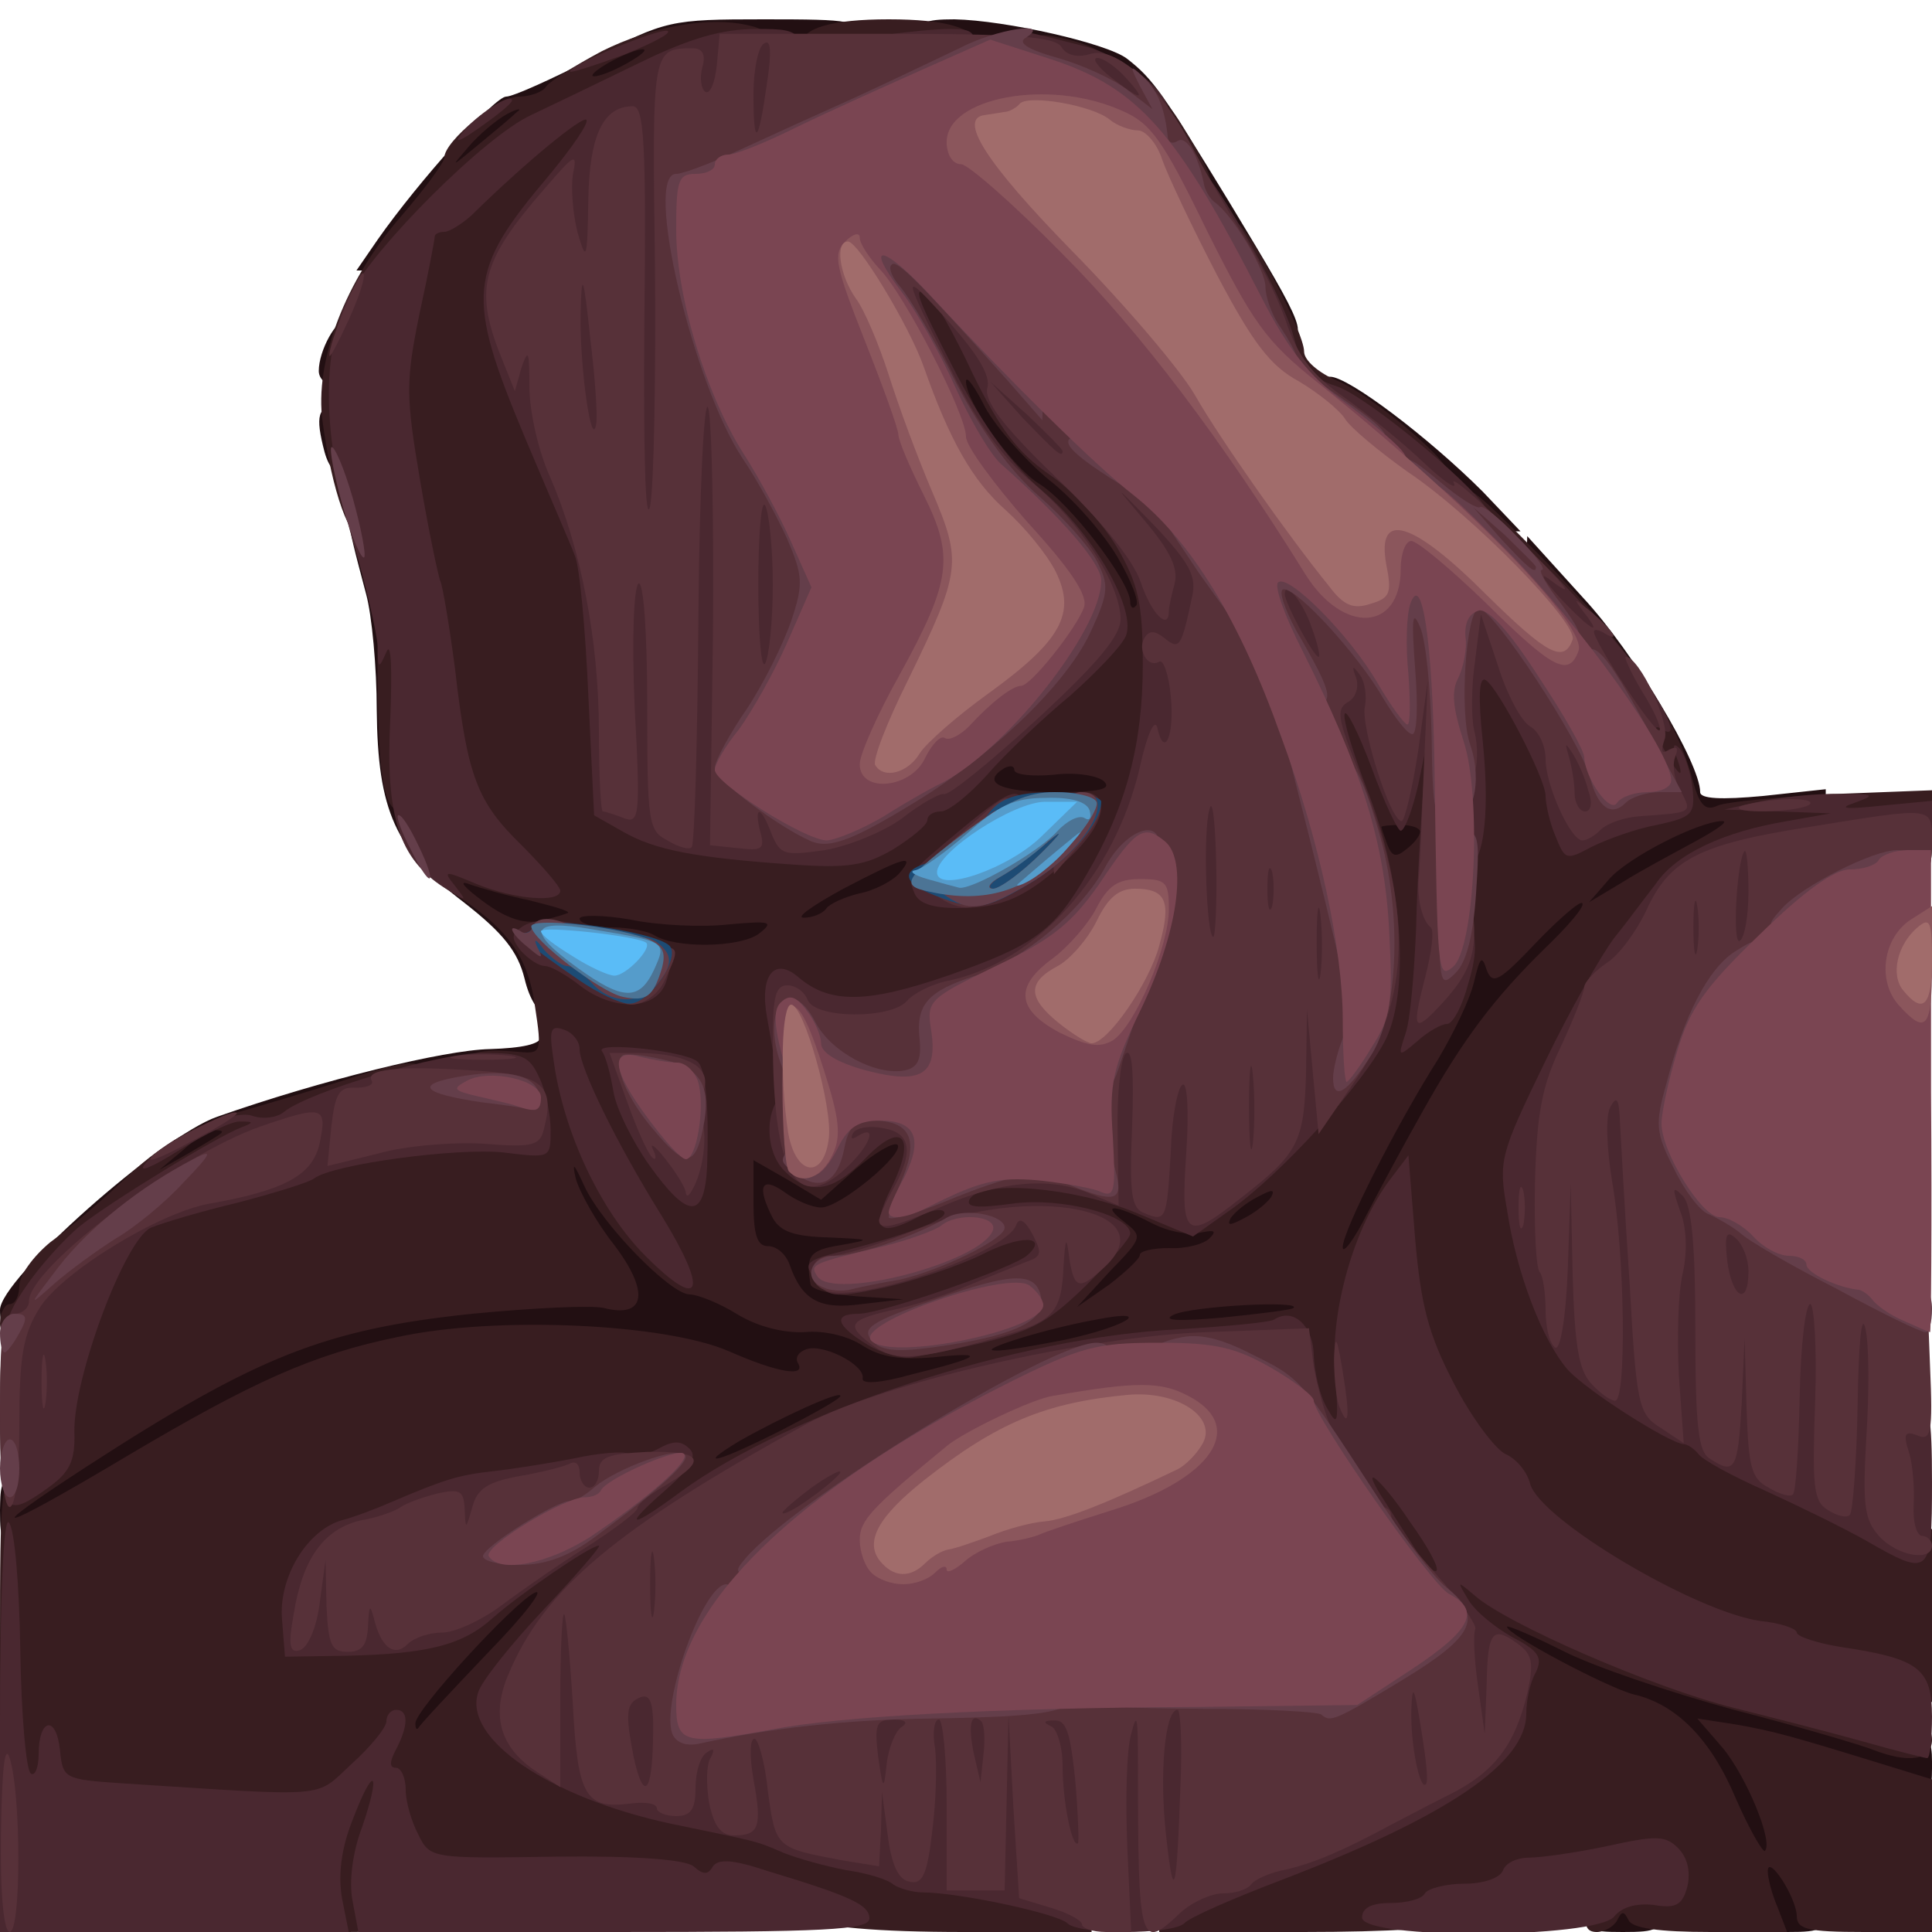 <?xml version="1.0" encoding="utf-8"?>
<!DOCTYPE svg PUBLIC "-//W3C//DTD SVG 1.0//EN" "http://www.w3.org/TR/2001/REC-SVG-20010904/DTD/svg10.dtd">
<svg version="1.0" xmlns="http://www.w3.org/2000/svg" width="100px" height="100px" viewBox="0 0 100 100" preserveAspectRatio="xMidYMid meet">
 <g fill="#220f12">
  <path d="M82 98.75 c0 -1.10 0.20 -1.25 2 -1.25 1.80 0 2 0.15 2 1.25 0 1.15 -0.20 1.25 -2 1.25 -1.80 0 -2 -0.10 -2 -1.25z"/>
  <path d="M90.20 99.15 c-2.05 -6.25 -4.20 -9.20 -7.45 -10.10 -0.95 -0.25 -3.10 -1.30 -4.75 -2.30 -2.75 -1.65 -3 -2 -3 -3.55 0 -1.50 0.15 -1.70 1.35 -1.70 0.75 0 3.05 0.90 5.15 1.95 2.10 1.10 6.40 2.65 9.75 3.55 8.95 2.35 8.75 2.30 8.75 4.55 0 2.25 -0.55 2.40 -4 1.20 -3.10 -1.10 -3.60 -1 -3.20 0.65 0.20 0.75 0.65 1.85 1 2.45 0.40 0.60 0.70 1.80 0.70 2.65 0 1.40 -0.10 1.50 -2 1.50 -1.50 0 -2.10 -0.25 -2.30 -0.85z"/>
  <path d="M16.50 95 c0 -1.95 0.05 -2 1.75 -2 1.70 0 1.75 0.05 1.75 2 0 1.95 -0.05 2 -1.75 2 -1.70 0 -1.75 -0.05 -1.75 -2z"/>
  <path d="M20 89.05 c0 -1.65 0.40 -2.35 3.15 -5.25 2.75 -2.90 3.30 -3.30 5 -3.30 1.75 0 1.85 0.10 1.85 1.65 0 2.25 -6.35 8.85 -8.55 8.85 -1.35 0 -1.45 -0.15 -1.45 -1.95z"/>
  <path d="M0 78.15 c0.05 -2.10 -0.20 -1.85 7.30 -6.40 5.65 -3.45 9.30 -4.60 16.40 -5.30 l6.20 -0.60 -1 -1.95 c-0.55 -1.10 -1.15 -3 -1.30 -4.30 -0.35 -3.30 -0.95 -3.70 -4.60 -3.30 -1.65 0.20 -3 0.50 -3 0.70 0 0.20 -1 0.65 -2.25 1 -1.25 0.35 -2.25 0.85 -2.25 1.05 0 0.25 -0.55 0.45 -1.25 0.45 -0.70 0 -1.25 0.15 -1.25 0.40 0 0.70 -3.10 2.10 -4.80 2.10 -1.50 0 -1.70 0.15 -1.70 1.25 0 0.80 -0.30 1.25 -0.75 1.25 -0.40 0 -0.75 0.25 -0.75 0.50 0 0.30 -0.55 0.50 -1.25 0.50 -1.10 0 -1.25 0.20 -1.25 1.75 0 1.55 -0.15 1.75 -1.25 1.75 -1 0 -1.25 -0.25 -1.25 -1.20 0 -1.60 8.35 -9 11.25 -10 5.40 -1.90 11.75 -3.45 14.10 -3.50 1.65 -0.05 2.65 -0.25 2.65 -0.65 0 -0.30 0.45 -0.45 1 -0.30 0.75 0.20 1 0.70 1 1.95 0 0.95 0.20 1.70 0.40 1.70 0.25 0 0.75 0.90 1.10 2.05 0.70 2 4.45 6.45 5.50 6.45 0.30 0 0.50 -1.40 0.50 -3.50 l0 -3.50 1.65 0 c0.90 0 1.90 0.25 2.20 0.55 0.45 0.45 0.95 0.30 1.95 -0.50 0.75 -0.60 2.05 -1.05 3 -1.05 1.60 0 1.70 0.10 1.70 1.75 0 1.55 0.15 1.75 1.25 1.75 0.70 0 1.25 -0.20 1.25 -0.50 0 -0.25 0.75 -0.50 1.70 -0.50 1.65 0 1.70 0 2.05 2.80 0.30 2.40 0.45 2.65 1.10 2.10 0.50 -0.40 0.55 -0.70 0.20 -0.80 -0.30 -0.10 -0.55 -0.95 -0.55 -1.90 0 -1.55 0.10 -1.70 1.50 -1.70 0.85 0 2.35 0.35 3.30 0.75 1.65 0.70 1.85 0.65 3.35 -0.40 0.85 -0.60 2 -1.65 2.55 -2.25 0.75 -0.95 1.35 -1.15 2.80 -1 1.75 0.15 1.90 0.05 3.15 -2.20 1.25 -2.25 1.30 -2.40 0.40 -2.40 -0.85 0 -1 -0.45 -1.25 -3.60 -0.15 -2 -0.40 -4.70 -0.55 -6 -0.30 -2.15 -0.25 -2.35 0.85 -2.55 0.80 -0.15 0.60 -0.25 -0.65 -0.30 -2.05 -0.05 -2.45 -0.65 -2.45 -3.35 0 -1.60 0.10 -1.70 1.70 -1.70 1.50 0 1.75 0.20 2.05 1.50 0.30 1.30 0.55 1.50 2.10 1.50 l1.80 0 -0.35 2.65 c-0.50 4.25 -0.80 8.65 -0.50 7.75 0.15 -0.50 0.75 -0.90 1.30 -0.90 0.55 0 2.40 -1.25 4.10 -2.75 1.70 -1.45 3.70 -2.95 4.45 -3.20 1.05 -0.40 1.35 -0.85 1.35 -2.05 0 -1 -0.25 -1.50 -0.75 -1.50 -0.45 0 -0.75 -0.45 -0.75 -1.25 0 -0.80 -0.30 -1.25 -0.75 -1.25 -0.45 0 -0.75 -0.45 -0.75 -1.25 0 -0.90 -0.25 -1.25 -0.90 -1.25 -1.50 0 -3.10 -2.10 -3.10 -4.05 l0.05 -1.70 2.90 3.20 c2.60 2.80 6.05 8.55 6.05 10.05 0 0.35 1.10 0.40 3.25 0.20 l3.25 -0.35 0 1.50 c0 1.40 -0.15 1.55 -2.10 1.75 -4 0.50 -10.65 5.30 -14.45 10.40 -1.95 2.65 -5.85 9.80 -6.80 12.45 l-0.80 2.35 -6.30 0.55 c-8.30 0.75 -16.30 2.70 -21.15 5.20 -2.35 1.20 -4.55 1.95 -5.60 1.95 -1.70 0 -1.80 -0.10 -1.80 -1.65 0 -1.35 0.30 -1.80 1.40 -2.35 l1.35 -0.65 -2.05 -0.90 c-3.05 -1.40 -9.65 -1.70 -14.15 -0.75 -4.35 0.90 -8 2.55 -14.50 6.45 -2.80 1.70 -5.30 2.85 -6.15 2.85 -1.30 0 -1.40 -0.15 -1.40 -1.85z m67.50 -13.45 c0.75 -1.95 0.60 -2.25 -0.65 -1.05 -0.65 0.60 -1.60 1.35 -2.15 1.70 -0.85 0.55 -0.80 0.60 0.70 0.60 1.30 0.05 1.70 -0.20 2.10 -1.25z"/>
  <path d="M70.50 78.25 c0 -1.65 0.10 -1.75 1.75 -1.75 1.65 0 1.75 0.10 1.75 1.75 0 1.65 -0.10 1.75 -1.75 1.75 -1.65 0 -1.75 -0.10 -1.75 -1.75z"/>
  <path d="M67.30 74.40 c-0.15 -0.65 -0.30 -1.75 -0.30 -2.50 0 -1.25 0.20 -1.40 1.70 -1.40 1.80 0 2.30 0.75 2.30 3.65 0 1.20 -0.20 1.35 -1.70 1.35 -1.30 0 -1.75 -0.25 -2 -1.10z"/>
  <path d="M27.15 50.65 c-0.35 -1.40 -1.10 -2.35 -3.15 -3.95 -3.55 -2.70 -4.45 -4.75 -4.50 -9.95 0 -2.20 -0.25 -4.90 -0.55 -6 -1.15 -4.35 -1.15 -4.25 0 -4.25 0.85 0 1.05 0.30 1.05 1.75 0 0.95 0.25 1.75 0.50 1.75 0.30 0 0.50 0.55 0.50 1.25 0 0.70 0.20 1.25 0.50 1.25 0.25 0 0.45 1.75 0.40 4.15 -0.10 6.05 0.30 7.20 2.50 7.50 1.05 0.15 4.10 0.75 6.85 1.35 5.60 1.20 7.45 1 11.45 -1.25 1.25 -0.70 3.05 -1.25 4.05 -1.25 1.80 0 1.80 0.05 1.65 1.80 -0.10 1.05 -0.50 2.05 -0.90 2.25 -2.05 1.10 -4.25 1.95 -4.85 1.95 -0.35 0 -1.25 0.35 -1.90 0.80 -1.20 0.80 -5.30 0.75 -9.85 -0.05 -1.85 -0.35 -1.90 -0.35 -1.90 1.20 0 2.20 -1.30 2 -1.85 -0.30z"/>
  <path d="M50.10 40.40 c0.10 -1.80 0.35 -2.20 1.30 -2.30 0.60 -0.10 1.10 -0.45 1.10 -0.80 0 -0.35 1 -1.70 2.20 -2.95 l2.20 -2.35 -1.50 -2.25 c-0.80 -1.20 -2.20 -2.65 -3.10 -3.20 -1.85 -1.15 -3.80 -4.35 -3.80 -6.25 0 -0.80 -0.30 -1.30 -0.70 -1.30 -0.85 0 -1.30 -1.10 -1.30 -3.05 0 -1.45 0.10 -1.50 1.90 -1.35 1.70 0.15 1.85 0.30 2 1.80 0.10 0.90 0.45 1.60 0.80 1.60 0.40 0 0.95 0.70 1.30 1.55 0.35 0.85 1.75 2.45 3.10 3.60 1.40 1.15 3.05 3 3.70 4.15 1.20 2.05 1.65 5.70 0.70 5.70 -0.25 0 -0.50 0.60 -0.50 1.40 0 0.80 -0.55 1.85 -1.30 2.55 -1.25 1.25 -1.30 1.25 -0.25 1.65 0.80 0.25 1.05 0.80 1.05 2.15 l0 1.75 -4.55 0 -4.50 0 0.15 -2.10z"/>
  <path d="M73.60 25.85 c-0.90 -0.90 -1.60 -2.05 -1.60 -2.50 0 -0.55 -0.40 -0.85 -1.25 -0.85 -0.70 0 -1.25 -0.20 -1.25 -0.50 0 -0.25 -0.35 -0.50 -0.75 -0.50 -0.40 0 -0.75 -0.45 -0.75 -1 0 -0.60 0.35 -1 0.85 -1 0.95 0 5.10 3.15 7.90 5.95 l1.95 2.05 -1.75 0 c-1.35 0 -2.15 -0.40 -3.35 -1.65z"/>
  <path d="M16.80 23.40 c-0.50 -1.90 -0.35 -2.40 0.70 -2.40 0.80 0 1 0.35 1 1.75 0 2 -1.20 2.45 -1.70 0.65z"/>
  <path d="M16.50 19.20 c0 -1.05 0.90 -2.70 1.50 -2.70 0.30 0 0.50 0.80 0.50 1.75 0 1.40 -0.20 1.75 -1 1.75 -0.55 0 -1 -0.35 -1 -0.80z"/>
  <path d="M65 15.75 c0 -1.40 -0.20 -1.75 -1 -1.75 -0.55 0 -1 -0.35 -1 -0.75 0 -0.40 -0.20 -0.75 -0.50 -0.75 -0.25 0 -0.50 -0.35 -0.50 -0.75 0 -0.40 -0.20 -0.75 -0.50 -0.75 -0.25 0 -0.50 -0.80 -0.50 -1.75 0 -1.40 -0.20 -1.75 -1 -1.75 -0.65 0 -1 -0.35 -1 -1 0 -0.55 -0.35 -1 -0.75 -1 -0.40 0 -0.75 -0.20 -0.75 -0.45 0 -0.60 -5.45 -2.05 -7.90 -2.05 -1.75 0 -2.10 -0.15 -2.10 -1 0 -0.85 0.35 -1 1.90 -1 2.65 0.05 7.95 1.25 8.95 2.05 1.35 1.05 1.85 1.80 5.30 7.45 4.05 6.70 4.15 7 2.60 7 -1.10 0 -1.25 -0.20 -1.25 -1.75z"/>
  <path d="M19.55 12.40 c2.10 -3 6.05 -7.40 6.65 -7.40 0.35 0 2.35 -0.90 4.50 -2 3.75 -1.95 4 -2 8.85 -2 4.60 0 4.95 0.05 4.95 1 0 0.90 -0.35 1 -3.95 1 -2.20 0 -4.05 0.20 -4.15 0.40 -0.20 0.50 -5.10 2.60 -6.05 2.60 -0.35 0 -1.40 0.65 -2.25 1.40 -0.85 0.80 -2.70 2.30 -4.05 3.40 -1.40 1.05 -2.50 2.25 -2.55 2.60 0 0.35 -0.65 0.60 -1.55 0.60 l-1.50 0 1.10 -1.60z"/>
 </g>
 <g fill="#381d20">
  <path d="M16 97.30 l0 -2.65 -3.85 -0.35 c-2.10 -0.15 -5 -0.30 -6.40 -0.30 -1.45 0 -3.35 -0.15 -4.20 -0.30 l-1.55 -0.30 0 -8.45 c0 -7.85 0.05 -8.50 1 -9.30 0.55 -0.50 1 -1.45 1 -2.15 0 -0.70 0.20 -2.05 0.50 -2.95 0.45 -1.60 0.15 -3.05 -0.35 -1.65 -0.40 1.05 -2.15 0.70 -2.15 -0.40 0 -0.55 0.25 -1 0.50 -1 0.30 0 0.50 -0.45 0.50 -0.95 0 -0.55 0.75 -1.55 1.60 -2.25 0.90 -0.65 2.80 -2.25 4.15 -3.55 1.70 -1.55 3.35 -2.50 5.25 -3.10 1.50 -0.40 4.10 -1.20 5.70 -1.70 3.70 -1.20 4.30 -1.20 4.30 -0.05 0 0.65 -0.75 1.15 -2.80 1.80 -3.15 1 -3.45 1.50 -0.45 0.80 1.10 -0.25 3.30 -0.50 4.95 -0.50 2.45 0 2.85 -0.15 2.60 -0.80 -0.15 -0.45 -0.30 -0.90 -0.30 -1 0 -0.10 -0.45 -0.20 -1 -0.20 -0.55 0 -1 -0.35 -1 -0.75 0 -0.75 0.80 -1 2.90 -0.80 1.10 0.10 1.15 0 0.80 -2.30 -0.35 -2.65 -1.45 -4.15 -4.30 -5.95 -2.10 -1.35 -2.50 -2.70 -0.85 -2.70 0.80 0 1 -0.20 0.70 -0.85 -0.15 -0.50 -0.50 -1.85 -0.75 -3.05 -0.55 -3.10 -1 -3.15 -1 -0.20 0 1.90 -0.20 2.60 -0.70 2.60 -0.90 0 -1.20 -1.60 -1.25 -6.60 -0.05 -3.30 0.05 -3.90 0.75 -3.90 0.65 0 0.75 -0.35 0.55 -1.35 -0.15 -0.80 -0.55 -3.35 -0.90 -5.75 -0.35 -2.45 -0.85 -4.40 -1.10 -4.40 -0.25 0 -0.30 0.85 -0.15 1.85 0.95 6 0.95 6.15 0.20 6.15 -0.80 0 -1.70 -2.50 -2.20 -6.15 -0.45 -3.15 1.20 -7.40 4.10 -10.70 1.20 -1.40 2.20 -2.75 2.20 -3 0 -0.85 2.80 -3.15 3.85 -3.15 0.60 0 1.25 -0.25 1.40 -0.50 0.20 -0.30 1.50 -1.10 2.90 -1.85 2.60 -1.30 5.65 -1.85 7.75 -1.30 1.35 0.30 1.50 1.65 0.15 1.65 -1.75 0 -7.05 3.10 -7.05 4.10 0 0.55 -1.10 2.25 -2.45 3.90 -1.35 1.60 -2.60 3.40 -2.75 3.90 -0.20 0.60 0.50 3 1.85 6.15 1.20 2.85 2.40 5.65 2.60 6.20 0.25 0.55 0.55 3.80 0.70 7.20 l0.30 6.25 1.55 0.90 c2.35 1.35 9 1.80 11.10 0.70 0.90 -0.45 1.60 -1.05 1.60 -1.30 0 -0.30 0.30 -0.50 0.65 -0.50 0.30 0 2.15 -1.60 4.05 -3.50 1.90 -1.95 3.75 -3.50 4.15 -3.50 1.15 0 1.30 -1.35 0.30 -3.05 -1.05 -1.90 -3 -3.95 -3.65 -3.95 -0.30 0 -0.50 -0.35 -0.50 -0.75 0 -0.40 -0.35 -0.75 -0.75 -0.75 -0.40 0 -0.75 -0.30 -0.75 -0.70 0 -0.40 -0.15 -0.80 -0.35 -0.90 -0.90 -0.40 -3.65 -6.55 -3.65 -8.20 0 -1.75 0.05 -1.75 1.90 -1.60 1.65 0.15 2 0.40 3.20 2.65 0.75 1.40 1.40 2.90 1.40 3.40 0 0.45 0.25 0.85 0.50 0.85 0.30 0 0.50 0.45 0.50 1 0 0.60 0.35 1 0.85 1 1.50 0 4.05 2.45 5.45 5.25 1.25 2.60 1.30 3.10 1.05 7.65 -0.35 6.65 -2.85 12.75 -5.95 14.80 -2.45 1.60 -9.05 3.40 -11.25 3.10 l-2.15 -0.30 0 3 c0 2.45 0.15 3.05 1 3.50 1.05 0.55 1.05 0.55 1.80 -1.90 0.10 -0.45 0.85 -0.60 2.05 -0.50 1.70 0.15 1.90 0.30 2.05 1.65 l0.15 1.50 3.70 -0.15 3.75 -0.20 0 -1.95 c0 -1.90 0.05 -1.95 1.75 -1.95 1.70 0 1.75 0.05 1.75 2 0 1.75 -0.15 2 -1.10 2.05 -0.85 0 -0.60 0.20 0.85 0.75 1.65 0.60 2.20 0.60 3.15 0.10 1.80 -0.95 6.80 -6.50 7.80 -8.60 1.15 -2.40 0.70 -6.75 -1 -10.30 -0.70 -1.50 -1.20 -3.40 -1.20 -4.75 0 -2.20 0 -2.25 1.70 -2.25 1.25 0 1.75 0.25 1.95 1 0.20 0.75 0.70 1 1.80 1 1.45 0 1.55 -0.10 1.55 -1.80 0 -1.75 0.05 -1.75 1.85 -1.60 1.60 0.15 2 0.45 3.05 2.40 0.70 1.25 1.40 2.90 1.60 3.75 0.30 1.50 1.35 2.10 2.80 1.55 0.65 -0.25 0.65 -0.50 -0.10 -1.90 -0.45 -0.90 -1.60 -2.70 -2.50 -4.05 -0.95 -1.30 -1.70 -2.80 -1.70 -3.35 0 -0.55 -0.30 -1 -0.65 -1 -0.35 0 -1.40 -0.75 -2.30 -1.70 -1.25 -1.25 -1.60 -2.05 -1.45 -3.10 0.15 -1.40 0.25 -1.35 4.35 2.80 4.30 4.45 6.70 7.95 7.60 11.15 0.40 1.55 0.70 1.85 1.35 1.55 0.45 -0.20 3.20 -0.45 6 -0.60 l5.20 -0.20 -0.20 1.15 c-0.15 1.05 -0.55 1.25 -4.15 1.75 -4.90 0.70 -7.35 1.70 -8.55 3.45 -0.55 0.70 -1.50 2 -2.15 2.80 -1.55 2 -5.55 10.20 -5.55 11.45 0 1.70 2.10 6.70 3.35 8.05 0.65 0.75 2.45 1.95 3.95 2.70 1.50 0.75 2.70 1.55 2.70 1.80 0 0.25 0.25 0.45 0.55 0.45 0.25 0 2.65 1.05 5.25 2.35 l4.70 2.30 0 4.50 0 4.45 -1.35 -0.25 c-4.35 -0.90 -6.95 -1.55 -7.15 -1.85 -0.15 -0.20 -1.05 -0.45 -2.05 -0.65 -3.45 -0.50 -11.30 -5.25 -11.75 -7.05 -0.15 -0.60 -0.70 -1.30 -1.30 -1.55 -1.50 -0.70 -4.40 -6.60 -4.45 -9 l-0.05 -2 -0.65 1.50 c-1.30 2.85 -0.55 5.75 2.30 8.80 0.75 0.80 1.70 2.15 2.05 2.95 0.35 0.85 0.90 1.50 1.25 1.50 0.35 0 0.80 0.30 1 0.65 1.05 1.70 10.45 5.20 20.05 7.45 1.55 0.35 2.10 0.70 2.10 1.45 0 1.05 -1.20 1.25 -3.10 0.50 -0.65 -0.25 -3.85 -1.20 -7.15 -2.05 -3.30 -0.90 -7.30 -2.25 -8.85 -3.05 -1.60 -0.80 -2.90 -1.35 -2.90 -1.25 0 0.40 5.20 3.15 6.55 3.50 2.20 0.50 4 2.30 5.30 5.40 0.70 1.60 1.40 2.80 1.50 2.70 0.45 -0.45 -0.95 -3.85 -2.20 -5.35 l-1.30 -1.50 1.95 0.30 c2 0.35 2.90 0.60 7.60 2.05 l2.60 0.80 0 3.95 0 3.95 -3.50 0 c-3 0 -3.50 -0.15 -3.50 -0.85 -0.05 -1 -1.50 -3.20 -1.50 -2.30 0 0.35 0.20 1.15 0.50 1.85 l0.50 1.30 -3.95 0 c-2.70 0 -4.05 -0.20 -4.25 -0.60 -0.25 -0.50 -0.35 -0.50 -0.60 0 -0.15 0.30 -0.65 0.60 -1.05 0.60 -0.55 0 -0.70 -0.35 -0.45 -1.25 0.30 -1.20 0.25 -1.25 -1.05 -0.95 -0.80 0.20 -1.60 0.55 -1.90 0.75 -0.25 0.25 -1.20 0.45 -2.05 0.45 -0.90 0 -1.80 0.25 -1.95 0.50 -0.20 0.30 -3.35 0.50 -7.80 0.50 l-7.45 0 0 -1.20 c0 -1 0.55 -1.40 4.40 -2.80 5.45 -2.05 10.50 -4.70 12 -6.30 1.50 -1.65 1.45 -3.50 -0.05 -3.90 -0.65 -0.15 -1.45 -0.80 -1.80 -1.50 -0.40 -0.65 -1.05 -1.30 -1.50 -1.45 -0.45 -0.10 -1.15 -0.85 -1.55 -1.65 -0.40 -0.80 -1.05 -1.75 -1.35 -2.10 -0.35 -0.35 -0.65 -1 -0.65 -1.40 0 -0.40 -0.20 -0.70 -0.45 -0.70 -0.75 0 -2.55 -3.90 -2.55 -5.45 l0 -1.45 -4.10 0.25 c-5.10 0.30 -17.60 3.15 -18.40 4.20 -0.15 0.20 -1.60 1 -3.25 1.85 -1.65 0.85 -3.75 2.10 -4.70 2.80 -0.95 0.70 -2.05 1.30 -2.40 1.30 -0.35 0 -0.65 0.15 -0.65 0.40 0 0.20 -1.45 1.90 -3.25 3.80 -2.65 2.80 -3.15 3.60 -2.65 4.15 1.10 1.35 6.10 3.45 9.65 4.10 1.95 0.35 4.20 0.95 5 1.30 0.85 0.35 2.85 0.90 4.50 1.25 1.65 0.30 3.55 0.75 4.25 1 0.70 0.25 2.30 0.55 3.65 0.75 2.05 0.25 2.35 0.45 2.35 1.55 l0 1.20 -6.60 0 c-4.50 0 -7.30 -0.25 -8.65 -0.75 -1.10 -0.40 -3.05 -0.70 -4.35 -0.75 -1.30 0 -2.45 -0.20 -2.60 -0.40 -0.10 -0.20 -3.10 -0.35 -6.60 -0.25 -4 0.05 -6.65 -0.10 -7.05 -0.45 -0.50 -0.40 -0.65 -0.20 -0.65 1.05 0 1.50 -0.10 1.55 -2 1.55 l-2 0 0 -2.70z m9.25 -11.75 c1.95 -2 3 -3.40 2.40 -3.10 -1.15 0.60 -6.15 6.05 -6.15 6.75 0 0.25 0.05 0.35 0.15 0.25 0.05 -0.15 1.70 -1.90 3.60 -3.90z m-4 -1.85 c0.85 -0.15 2.05 -0.85 2.75 -1.45 2.05 -1.85 5.15 -3.75 6.10 -3.75 0.50 0 0.90 -0.30 0.90 -0.70 0 -0.55 -0.45 -0.70 -1.85 -0.50 -2.55 0.35 -6.30 1.25 -6.90 1.70 -0.25 0.20 -1.35 0.65 -2.35 0.95 -2 0.65 -4.20 3.15 -3.60 4.10 0.30 0.50 1.65 0.45 4.95 -0.35z m-14.65 -8.35 c6.50 -3.85 9.60 -5.25 14 -6.15 5.05 -1.10 13.85 -0.70 17.15 0.75 2.50 1.10 4 1.35 3.55 0.60 -0.15 -0.25 0 -0.55 0.40 -0.70 0.85 -0.35 3.10 0.80 2.95 1.50 -0.05 0.30 0.90 0.25 2.50 -0.20 3.65 -0.90 4 -1.20 1.20 -0.90 -1.75 0.15 -2.75 0 -3.70 -0.60 -0.75 -0.50 -2 -0.80 -3 -0.70 -1.05 0.05 -2.35 -0.25 -3.45 -0.90 -0.95 -0.60 -2.10 -1.05 -2.50 -1.05 -1 0 -4.55 -3.65 -5.45 -5.60 -0.55 -1.20 -0.65 -1.30 -0.45 -0.40 0.20 0.70 1.05 2.25 2 3.45 1.85 2.45 1.60 3.80 -0.55 3.25 -0.65 -0.15 -3.70 0 -6.80 0.30 -7.65 0.80 -11.15 2.20 -19.95 7.90 -5.85 3.80 -4.60 3.45 2.10 -0.55z m33.90 -1.35 c1.65 -0.85 3 -1.60 3 -1.75 0 -0.30 -3.15 1.15 -5.25 2.35 -2.40 1.45 -1 1.05 2.25 -0.60z m14.60 -4.65 c3.25 -0.70 4.70 -1.65 1.65 -1.05 -2.55 0.45 -6.25 1.60 -5.25 1.60 0.40 0.05 2.05 -0.25 3.60 -0.55z m11.85 -1.65 c0.45 -0.40 -5.25 -0.10 -6.20 0.35 -0.65 0.30 0.20 0.35 2.50 0.15 1.95 -0.20 3.60 -0.40 3.70 -0.50z m-22.55 -0.60 c-1.35 -0.10 -2.45 -0.35 -2.45 -0.65 -0.25 -1.45 -0.05 -1.75 1.55 -2 1.65 -0.30 1.60 -0.30 -0.60 -0.40 -1.80 -0.05 -2.50 -0.30 -2.90 -1 -0.85 -1.65 -0.60 -2.20 0.60 -1.35 0.60 0.45 1.45 0.80 1.90 0.80 1 0 4.35 -2.80 3.95 -3.25 -0.20 -0.15 -1.15 0.40 -2.15 1.25 l-1.80 1.60 -1.75 -1.05 -1.75 -1 0 2.20 c0 1.70 0.20 2.25 0.75 2.25 0.45 0 0.90 0.40 1.10 0.90 0.65 1.90 1.55 2.40 3.75 2.10 l2.15 -0.25 -2.35 -0.15z m14.60 -2.15 c0 -0.20 0.70 -0.35 1.50 -0.35 0.85 0.05 1.80 -0.20 2.10 -0.50 0.40 -0.40 0.25 -0.45 -0.45 -0.30 -0.60 0.15 -1.70 -0.05 -2.55 -0.50 -1.95 -1 -2.65 -1 -1.40 -0.05 0.95 0.75 0.95 0.80 -0.75 2.55 l-1.70 1.85 1.65 -1.15 c0.85 -0.65 1.60 -1.35 1.60 -1.55z m14.65 -7.45 c2.10 -3.75 3.70 -5.85 6.30 -8.40 1.20 -1.15 2.10 -2.20 1.95 -2.35 -0.10 -0.15 -1.20 0.80 -2.40 2.05 -1.90 2 -2.25 2.20 -2.55 1.40 -0.25 -0.80 -0.35 -0.65 -0.65 0.60 -0.20 0.90 -1.05 2.65 -1.85 4 -2.10 3.30 -4.95 8.90 -4.95 9.75 0 0.40 0.60 -0.40 1.30 -1.80 0.70 -1.35 2 -3.75 2.85 -5.25z m-7.85 4.45 c0.20 -0.40 0.05 -0.40 -0.70 0 -0.60 0.30 -1.20 0.80 -1.40 1.10 -0.20 0.40 -0.05 0.40 0.70 0 0.60 -0.30 1.20 -0.80 1.40 -1.10z m-54.35 -3.30 c0.10 -0.10 0 -0.15 -0.30 -0.15 -0.30 0 -1.05 0.45 -1.70 1.05 l-1.20 1 1.50 -0.85 c0.85 -0.50 1.60 -0.95 1.70 -1.05z m23.10 -2.30 c-0.85 -0.85 -1.20 -0.05 -0.45 1.10 0.55 0.90 0.70 0.95 0.80 0.25 0.10 -0.45 -0.05 -1.05 -0.35 -1.35z m4.70 -8 c0.85 -0.65 0.65 -0.70 -1.55 -0.50 -1.35 0.15 -3.65 0.05 -5.05 -0.25 -1.45 -0.25 -2.65 -0.25 -2.65 -0.05 0 0.25 0.75 0.45 1.65 0.45 0.85 0 1.90 0.20 2.20 0.40 1.10 0.70 4.40 0.65 5.40 -0.05z m-9.85 -1.10 c0.10 -0.10 -0.80 -0.35 -2 -0.65 -1.20 -0.25 -2.60 -0.65 -3.15 -0.85 -0.55 -0.20 -0.20 0.20 0.75 0.90 1.20 0.90 2.15 1.20 3 1 0.70 -0.15 1.30 -0.35 1.40 -0.40z m13.35 -0.20 c0.15 -0.25 0.90 -0.60 1.70 -0.80 0.80 -0.15 1.75 -0.65 2.10 -1.05 0.85 -1 0.35 -0.90 -2.90 0.80 -1.55 0.85 -2.50 1.50 -2.05 1.50 0.45 0 0.95 -0.20 1.15 -0.45z m45 -3.50 c1.10 -0.60 1.75 -1.05 1.40 -1.05 -1.20 0 -4.95 1.90 -5.90 3.05 l-1 1.15 1.75 -1.05 c0.95 -0.60 2.65 -1.50 3.75 -2.10z m-33.80 -0.75 c1.80 -1.90 0.95 -1.60 -1.25 0.50 -1.10 0.95 -1.50 1.55 -0.95 1.30 0.55 -0.30 1.55 -1.10 2.20 -1.80z m19.55 0.25 c0 -0.20 -0.45 -0.35 -1 -0.35 -0.55 0 -1 0.05 -1 0.10 0 0.05 0.15 0.50 0.30 0.90 0.25 0.65 0.45 0.70 1 0.25 0.40 -0.30 0.70 -0.70 0.70 -0.90z m-16.35 -2.60 c-0.30 -0.30 -1.50 -0.50 -2.60 -0.35 -1.15 0.10 -2.05 0 -2.05 -0.25 0 -0.20 -0.20 -0.25 -0.50 -0.10 -1.25 0.75 -0.25 1.25 2.60 1.25 2.30 0 2.95 -0.15 2.55 -0.55z m0.70 -11.60 c-0.70 -1.20 -2.30 -3.05 -3.60 -4.05 -1.25 -1.05 -2.70 -2.70 -3.25 -3.70 -0.50 -1 -0.95 -1.65 -1 -1.40 -0.05 1.05 2.35 4.45 3.80 5.35 1.55 0.95 4.70 5.05 4.70 6.10 0 0.30 0.15 0.40 0.30 0.20 0.20 -0.15 -0.25 -1.30 -0.95 -2.50z m-31.10 -23.05 c0.30 -0.20 0.05 -0.20 -0.50 0.10 -0.55 0.30 -1.45 1.05 -2 1.70 -0.95 1.10 -0.95 1.10 0.50 -0.10 0.85 -0.70 1.75 -1.45 2 -1.70z m5.75 -2.55 c0.70 -0.40 1.05 -0.70 0.75 -0.70 -0.25 0 -1.05 0.30 -1.75 0.70 -0.70 0.40 -1 0.70 -0.75 0.70 0.30 0 1.05 -0.30 1.75 -0.70z"/>
  <path d="M65.35 33.15 c-0.20 -0.15 -0.35 -1.10 -0.35 -2 0 -1.65 0.05 -1.70 1.90 -1.55 1.75 0.15 1.85 0.25 2 2.05 0.15 1.80 0.10 1.85 -1.55 1.85 -0.90 0 -1.85 -0.15 -2 -0.35z"/>
  <path d="M70.70 23.55 c-0.55 -0.90 -1.55 -1.65 -2.75 -2 -1.60 -0.50 -2 -0.90 -2.45 -2.45 -0.25 -1 -0.50 -2.05 -0.50 -2.25 0 -0.25 -0.35 -0.75 -0.75 -1.15 -0.80 -0.80 -1.05 -4.20 -0.30 -4.20 0.55 0 3.55 5.65 3.55 6.70 0 0.45 0.75 1.10 1.70 1.50 1.80 0.75 5.80 4.10 5.80 4.85 0 0.25 -0.75 0.45 -1.70 0.45 -1.40 0 -1.90 -0.30 -2.60 -1.45z"/>
  <path d="M60.50 9.25 c0 -0.40 -0.20 -0.75 -0.50 -0.75 -0.25 0 -0.50 -0.80 -0.50 -1.75 0 -2.20 0.50 -2.20 1.75 -0.15 1.80 2.95 1.85 3.40 0.50 3.40 -0.80 0 -1.25 -0.30 -1.25 -0.75z"/>
  <path d="M53.50 2.80 c0 -1.15 0.10 -1.15 2 -0.70 1.10 0.30 2 0.80 2 1.20 0 0.50 -0.65 0.70 -2 0.70 -1.80 0 -2 -0.15 -2 -1.20z"/>
  <path d="M41.50 2.30 c0 -0.85 1.55 -1.30 4.50 -1.30 2.95 0 4.50 0.45 4.50 1.30 0 0.55 -1 0.70 -4.50 0.70 -3.50 0 -4.50 -0.15 -4.50 -0.70z"/>
 </g>
 <g fill="#4a2830">
  <path d="M0 89.15 c0 -6.80 0.20 -10.65 0.45 -10.35 0.30 0.25 0.55 3.20 0.60 6.60 0.05 3.35 0.30 6.25 0.55 6.40 0.20 0.15 0.40 -0.30 0.40 -1 0 -1.85 0.90 -2.05 1.10 -0.25 0.15 1.50 0.20 1.55 3.15 1.75 11 0.70 10 0.80 11.95 -1 1 -0.90 1.80 -1.90 1.80 -2.20 0 -0.35 0.25 -0.60 0.50 -0.60 0.65 0 0.65 0.80 0 2.05 -0.35 0.65 -0.35 0.95 0 0.95 0.25 0 0.50 0.50 0.50 1.15 0 0.60 0.30 1.65 0.65 2.30 0.60 1.25 0.70 1.25 7.10 1.15 4.20 -0.05 6.70 0.15 7.15 0.50 0.50 0.45 0.75 0.45 1 0 0.30 -0.40 1.05 -0.35 2.85 0.25 4.30 1.30 5.25 1.75 5.25 2.45 0 0.60 -2.30 0.70 -13.25 0.70 l-13.20 0 -0.30 -1.60 c-0.20 -1 0 -2.55 0.50 -3.85 1 -2.95 0.60 -3.25 -0.50 -0.35 -0.60 1.50 -0.75 2.85 -0.55 4.05 l0.35 1.75 -9.05 0 -9 0 0 -10.85z"/>
  <path d="M55.25 99.55 c-0.50 -0.50 -5.65 -1.60 -7.50 -1.60 -0.50 0 -1.20 -0.20 -1.50 -0.40 -0.25 -0.25 -1.35 -0.60 -2.45 -0.75 -1.05 -0.20 -2.50 -0.60 -3.25 -0.90 -1.50 -0.65 -1.25 -0.55 -5.80 -1.50 -6.30 -1.35 -10.80 -4.40 -10 -6.80 0.15 -0.55 1.70 -2.50 3.40 -4.30 1.70 -1.80 3 -3.30 2.85 -3.30 -0.45 0 -4.15 2.55 -5.50 3.75 -1.55 1.40 -3.35 1.85 -7.50 1.95 l-3.25 0.05 -0.15 -1.90 c-0.20 -2.15 1.25 -4.60 3.05 -5.15 0.60 -0.15 1.80 -0.60 2.60 -0.95 2.80 -1.20 3.50 -1.40 5.25 -1.60 0.95 -0.10 2.85 -0.40 4.15 -0.65 1.35 -0.30 2.65 -0.40 2.90 -0.25 0.25 0.15 0.90 0.05 1.50 -0.25 0.80 -0.45 1.20 -0.45 1.65 0 0.40 0.40 0.05 1 -1.45 2.30 -2.10 1.85 -1.55 1.80 1 -0.10 5.70 -4.15 17.35 -8 25.80 -8.40 2.45 -0.15 4.65 -0.35 4.90 -0.50 1 -0.65 2.05 0.35 2.05 1.90 0.05 0.85 0.30 2.05 0.70 2.70 0.55 1 0.60 0.80 0.40 -1.85 -0.25 -3.25 1 -7.55 2.85 -10 l0.95 -1.25 0.35 4.35 c0.30 3.45 0.70 4.95 2 7.45 0.90 1.75 2.10 3.35 2.65 3.65 0.60 0.25 1.15 0.95 1.30 1.55 0.50 1.85 8.50 6.60 11.90 7.10 1.05 0.10 1.90 0.40 1.90 0.60 0 0.20 1.05 0.55 2.30 0.75 4 0.60 4.70 1.10 4.70 3.60 0 1.15 -0.10 2.15 -0.25 2.15 -0.10 0 -1.50 -0.35 -3.10 -0.80 -1.60 -0.45 -4.70 -1.25 -6.90 -1.80 -4.20 -1.05 -11.75 -4.35 -13.40 -5.80 -0.95 -0.80 -0.95 -0.80 -0.35 0.20 0.35 0.60 1.40 1.45 2.30 1.95 1.35 0.70 1.55 1.05 1.20 1.80 -0.30 0.50 -0.50 1.45 -0.50 2.15 0 2.55 -4.05 5.30 -12.65 8.60 -2.50 0.95 -4.80 1.95 -5.05 2.25 -0.65 0.60 -5.45 0.60 -6.05 0z m13.15 -5.65 c0.35 -0.35 0.60 -1.90 0.60 -3.50 0 -2.75 0.05 -2.90 1.25 -2.90 0.90 0 1.25 -0.25 1.25 -1 0 -0.80 0.35 -1 1.50 -1 1.65 0 1.90 -0.55 0.75 -1.50 -0.40 -0.35 -0.75 -0.95 -0.75 -1.30 0 -0.40 -0.35 -0.70 -0.75 -0.70 -0.40 0 -0.75 -0.35 -0.75 -0.75 0 -0.40 -0.20 -0.75 -0.50 -0.75 -0.25 0 -0.50 -0.25 -0.50 -0.50 0 -0.30 -0.45 -1.05 -1.05 -1.65 -1.25 -1.35 -2.95 -4.55 -2.95 -5.60 0 -0.45 -0.45 -0.75 -1.25 -0.75 -0.70 0 -1.40 -0.35 -1.55 -0.75 -0.45 -1.10 -3.85 -0.95 -8.95 0.35 -3.40 0.85 -4.25 1.25 -4.25 2 0 0.65 -0.40 0.90 -1.50 0.90 -1 0 -1.50 0.25 -1.50 0.75 0 0.45 -0.45 0.75 -1.25 0.75 -0.90 0 -1.25 0.25 -1.25 0.95 0 0.95 -2.35 3.05 -3.45 3.05 -0.30 0 -0.55 0.20 -0.55 0.45 0 0.25 -1.25 0.60 -2.75 0.80 l-2.75 0.30 0 3.75 c0 2.05 0.15 3.70 0.40 3.70 0.20 0 1.25 -0.25 2.35 -0.50 2.60 -0.65 22.25 -1.55 25.60 -1.15 l2.55 0.30 0.35 3.40 c0.35 3.50 0.60 3.90 1.65 2.85z m-4.90 -0.75 c0 -0.50 -0.25 -1.25 -0.50 -1.65 -0.35 -0.55 -0.50 -0.35 -0.50 0.90 0 0.85 0.25 1.60 0.50 1.60 0.30 0 0.50 -0.40 0.50 -0.85z m-31.50 -8.65 c0 -1.10 -0.20 -2 -0.50 -2 -0.25 0 -0.50 0.90 -0.50 2 0 1.10 0.25 2 0.50 2 0.30 0 0.50 -0.90 0.50 -2z m-8.75 -2 c0.15 -0.25 -0.15 -0.50 -0.70 -0.50 -0.60 0 -1.05 0.25 -1.05 0.50 0 0.30 0.30 0.50 0.70 0.50 0.40 0 0.90 -0.20 1.05 -0.50z m2.25 -1.50 c0 -0.25 -0.35 -0.50 -0.75 -0.50 -0.40 0 -0.75 0.25 -0.75 0.50 0 0.30 0.35 0.50 0.75 0.50 0.40 0 0.75 -0.20 0.75 -0.50z m47.50 -2.20 c-1.60 -2.40 -2.75 -3.25 -1.30 -1.05 0.45 0.70 1.15 1.80 1.60 2.50 0.45 0.70 0.95 1.20 1.05 1.05 0.15 -0.15 -0.45 -1.25 -1.35 -2.50z m-44.95 0.70 c0.25 0 0.45 -0.35 0.45 -0.80 0 -1.15 -2.20 -0.70 -2.40 0.50 -0.15 0.70 0 0.85 0.65 0.60 0.45 -0.15 1.05 -0.30 1.30 -0.30z"/>
  <path d="M70.50 99.25 c0 -0.50 0.50 -0.75 1.45 -0.75 0.85 0 1.65 -0.20 1.80 -0.50 0.15 -0.25 1.10 -0.50 2.05 -0.50 1 0 1.85 -0.30 2 -0.70 0.15 -0.40 0.75 -0.65 1.35 -0.65 0.60 0 2.40 -0.25 4.05 -0.60 2.50 -0.55 3 -0.55 3.65 0.10 0.50 0.50 0.65 1.20 0.50 1.95 -0.25 1 -0.60 1.20 -1.75 1 -0.90 -0.10 -1.65 0.10 -2.05 0.60 -0.95 1.15 -13.05 1.20 -13.05 0.05z"/>
  <path d="M96.60 79.75 c-1.15 -0.65 -3.50 -1.80 -5.25 -2.60 -1.70 -0.75 -3.25 -1.60 -3.45 -1.90 -0.20 -0.25 -0.55 -0.50 -0.75 -0.50 -0.75 -0.05 -5 -2.75 -6 -3.85 -1.30 -1.50 -2.65 -4.95 -3.15 -8.30 -0.45 -2.55 -0.35 -2.85 1.95 -7.60 1.30 -2.70 2.95 -5.60 3.60 -6.45 0.65 -0.80 1.60 -2.10 2.15 -2.80 1.05 -1.55 3.50 -2.70 6.80 -3.25 l2.25 -0.40 -2.75 -0.10 -2.75 -0.10 2 -0.45 c1.10 -0.20 2.90 -0.40 4 -0.35 1.80 0 1.85 0.05 0.75 0.45 -0.90 0.30 -0.50 0.35 1.40 0.15 l2.60 -0.25 0 1.95 c0 1.80 -0.15 2 -1.55 2.30 -2.85 0.55 -4.95 0.35 -4.95 -0.45 0 -0.40 -0.35 -0.75 -0.75 -0.75 -0.50 0 -0.75 0.75 -0.85 2.90 -0.15 2.55 -0.25 2.85 -1.30 3 -0.80 0.15 -1.25 0.60 -1.45 1.65 -0.25 1.25 -0.50 1.45 -1.95 1.45 -1.40 0 -1.65 -0.20 -1.80 -1.30 -0.15 -1.10 -0.25 -1.15 -1 -0.60 -0.45 0.35 -1 1.25 -1.15 1.95 -0.35 1.30 -0.30 1.35 1.95 1.10 l2.30 -0.30 0 1.85 c0 1.45 -0.20 1.80 -1 1.80 -0.65 0 -1 0.35 -1 1 0 0.80 0.35 1 1.50 1 0.95 0 1.65 0.30 1.85 0.80 0.15 0.40 0.85 1 1.50 1.25 0.70 0.25 1.35 0.90 1.50 1.45 0.20 0.70 0.70 1 1.70 1 0.95 0 1.45 0.25 1.45 0.75 0 0.50 0.50 0.75 1.45 0.75 1.25 0 1.45 0.20 1.75 1.90 0.15 1 0.30 2.45 0.30 3.25 0 0.85 0.25 1.35 0.75 1.35 0.60 0 0.75 0.80 0.75 4.25 0 4.80 -0.10 4.90 -3.40 3z"/>
  <path d="M0 73.25 c0 -4.25 0.15 -4.90 1.30 -6.60 0.70 -1.05 2 -2.50 2.85 -3.20 1.65 -1.30 7.05 -4.60 8.35 -5.10 0.65 -0.25 0.65 -0.30 -0.05 -0.30 -0.40 -0.05 -1.85 0.65 -3.20 1.50 -1.35 0.85 -2.15 1.20 -1.75 0.70 1.10 -1.35 4.45 -2.85 5.55 -2.50 0.55 0.20 1.30 0.10 1.65 -0.20 1.30 -1.05 8 -3.05 10.30 -3.05 2 0 2.40 0.15 2.90 1.25 0.35 0.70 0.60 1.95 0.60 2.75 0 1.45 0 1.45 -2.45 1.15 -2.40 -0.25 -8.80 0.60 -9.80 1.35 -0.25 0.20 -2.05 0.75 -3.95 1.25 -1.90 0.45 -3.90 1.05 -4.50 1.30 -1.35 0.65 -4 7.75 -3.95 10.55 0.05 1.55 -0.25 2.10 -1.35 2.90 -2.30 1.65 -2.50 1.40 -2.50 -3.75z m25.40 -16.10 c-0.80 -0.10 -2 -0.10 -2.75 0 -0.80 0.10 -0.15 0.20 1.35 0.20 1.50 0 2.15 -0.10 1.40 -0.20z"/>
  <path d="M44.90 69.60 c-1.65 -1 -1.80 -1.60 -0.45 -1.60 1.15 0 8.10 -2.40 8.75 -3.05 1.10 -1 -0.40 -1.05 -2.40 0 -1.25 0.60 -3.50 1.35 -5.05 1.70 -2.60 0.55 -2.90 0.50 -3.55 -0.40 -0.65 -0.90 -0.55 -1 1.65 -1.55 3.30 -0.85 5.35 -1.65 5 -2 -0.15 -0.15 -0.70 -0.05 -1.25 0.25 -2.15 1.15 -2.55 0.70 -1.45 -1.50 1.30 -2.65 0.55 -3.50 -1.40 -1.45 -1.65 1.70 -2.85 1.90 -4.15 0.60 -1.25 -1.25 -0.90 -4.10 0.45 -4.10 0.70 0 0.95 0.40 1 1.40 0.10 1.20 0.10 1.20 0.30 0.20 0.30 -1.50 1.15 -1.80 3.90 -1.40 2.15 0.35 2.25 0.45 2.25 2.10 0 1.35 0.20 1.70 1 1.70 0.55 0 1 -0.20 1 -0.50 0 -0.25 1.20 -0.50 2.70 -0.50 l2.65 0 0.30 -2.95 c0.30 -3.75 0.50 -4.05 2.65 -4.05 1.35 0 1.70 0.20 1.70 1 0 0.75 0.35 1 1.25 1 0.75 0 1.25 -0.30 1.25 -0.70 0 -0.40 0.15 -1.05 0.30 -1.50 0.25 -0.65 -0.05 -0.80 -1.30 -0.80 l-1.65 0 0.30 -2.85 c0.15 -1.60 0.10 -3.80 -0.10 -4.90 -0.25 -1.10 -0.45 -1.55 -0.50 -1.05 -0.05 1.20 -2.45 5.30 -3.05 5.30 -0.30 0 -0.50 0.35 -0.50 0.75 0 0.45 -0.40 0.95 -0.85 1.10 -0.50 0.20 -1.20 0.65 -1.55 1 -0.35 0.35 -1.60 0.90 -2.75 1.20 -1.15 0.30 -2.45 0.85 -2.85 1.20 -0.40 0.35 -2.50 0.75 -4.60 0.85 l-3.90 0.25 -0.30 -1.70 c-0.40 -2.20 0.40 -3.15 1.65 -2.05 1.60 1.35 3.50 1.35 7.70 -0.10 4.45 -1.55 5.50 -2.30 7.20 -5.25 2.05 -3.50 2.90 -6.75 2.90 -10.85 0 -3.25 -0.25 -4.20 -1.35 -6.10 -0.75 -1.25 -2.30 -2.95 -3.50 -3.75 -1.65 -1.15 -2.55 -2.35 -3.95 -5.20 -0.95 -2.05 -2 -3.90 -2.30 -4.10 -0.85 -0.50 -0.70 -0.05 1.50 4.20 1.45 2.75 2.85 4.65 4.45 6 2.55 2.15 4.75 5.95 4.30 7.40 -0.15 0.50 -1.50 1.90 -2.90 3.15 -1.45 1.20 -3.40 3.05 -4.30 4.10 -0.95 1.05 -2 1.90 -2.40 1.90 -0.40 0 -0.70 0.20 -0.70 0.45 0 0.25 -0.80 0.90 -1.75 1.50 -1.45 0.85 -2.35 1 -5.20 0.80 -5.05 -0.35 -7.15 -0.75 -8.80 -1.70 l-1.50 -0.85 -0.30 -6.25 c-0.15 -3.40 -0.45 -6.65 -0.70 -7.20 -0.20 -0.55 -1.40 -3.30 -2.60 -6.15 -3.05 -7.30 -2.95 -8.55 1.25 -13.50 1.20 -1.45 2.10 -2.75 1.95 -2.90 -0.20 -0.20 -3.05 2.10 -5.95 4.95 -0.50 0.45 -1.15 0.85 -1.40 0.85 -0.25 0 -0.50 0.10 -0.50 0.25 0 0.15 -0.35 2 -0.80 4.05 -0.70 3.45 -0.70 4.20 0.05 8.60 0.45 2.65 0.95 5 1.05 5.20 0.10 0.20 0.45 2.20 0.75 4.50 0.65 5.65 1.15 6.90 3.45 9.15 1.10 1.10 2 2.15 2 2.35 0 0.65 -2.40 0.45 -4.35 -0.35 -1.65 -0.70 -1.75 -0.70 -1.10 0.10 0.65 0.85 0.65 0.85 -0.55 0.10 -2.35 -1.50 -3.05 -3.70 -2.80 -8.70 0.10 -2.65 0.05 -4.10 -0.20 -3.50 -0.40 0.90 -0.45 0.90 -0.45 -0.30 -0.05 -0.70 -0.60 -3.15 -1.30 -5.50 -1.55 -5.35 -1.65 -9.70 -0.20 -12.60 1.30 -2.55 7.05 -8.30 9.45 -9.40 0.95 -0.45 3.45 -1.65 5.50 -2.65 2.75 -1.35 4.40 -1.80 6.15 -1.80 2.65 0 2.65 0.05 2.05 4.70 -0.30 2.15 -0.45 2.30 -1.75 2.30 -0.95 0 -1.45 0.25 -1.45 0.75 0 0.45 -0.45 0.75 -1.25 0.75 -1.20 0 -1.25 0.15 -1.25 2.75 0 2.05 0.20 2.75 0.70 2.75 0.80 0 2.30 4.50 2.30 6.95 0 1.30 0.20 1.55 1.20 1.55 1.60 0 1.80 0.75 1.80 6.25 0 5.50 -0.20 6.25 -1.80 6.25 -1.05 0 -1.20 0.20 -1.20 2 0 1.80 0.10 2 1.30 2 0.85 0 1.40 0.30 1.55 1 0.35 1.35 1.15 1.25 3.55 -0.50 1.15 -0.85 2.40 -1.50 2.75 -1.50 0.40 0 1.10 -0.45 1.60 -1 0.50 -0.55 1.20 -1 1.60 -1 0.35 0 0.65 -0.30 0.65 -0.65 0 -0.75 2.05 -2.85 2.80 -2.85 0.85 0 1.70 -2 1.40 -3.25 -0.15 -0.70 -0.50 -1.25 -0.75 -1.25 -0.25 0 -0.45 -0.55 -0.45 -1.25 0 -1 -0.25 -1.25 -1.20 -1.25 -0.80 0 -1.30 -0.35 -1.45 -1.05 -0.15 -0.55 -0.75 -1.15 -1.30 -1.30 -0.60 -0.15 -1.05 -0.60 -1.05 -0.95 0 -0.40 -0.20 -0.70 -0.40 -0.70 -0.55 0 -1.60 -3.05 -1.60 -4.65 0 -1 -0.25 -1.35 -1 -1.35 -0.85 0 -1 -0.35 -1 -2 0 -1.95 0.05 -2 1.75 -2 1.40 0 1.75 0.20 1.75 1 0 0.60 0.35 1 0.80 1 0.45 0 1.30 0.60 1.85 1.40 0.60 0.75 1.95 2.30 2.95 3.40 1.05 1.15 1.90 2.45 1.90 2.90 0 0.55 0.45 0.80 1.45 0.80 1.10 0 1.95 0.55 3.55 2.40 2.10 2.35 2.10 2.40 1.80 5.30 -0.15 1.60 -0.55 3.20 -0.80 3.55 -0.55 0.70 -0.15 2.25 0.55 2.25 0.25 0 0.45 -0.55 0.45 -1.25 0 -1 0.25 -1.25 1.25 -1.25 1.10 0 1.20 -0.10 0.75 -1.30 -0.30 -0.70 -0.50 -1.95 -0.50 -2.75 0 -1.35 0.15 -1.45 1.80 -1.45 1.60 0 1.85 0.20 2.55 2 0.55 1.35 1.10 2 1.75 2 0.50 0 0.90 0.25 0.90 0.55 0 0.30 0.60 0.45 1.40 0.35 1.10 -0.10 1.40 -0.40 1.50 -1.75 0.15 -1.45 0.35 -1.65 1.65 -1.65 1.20 0 1.45 -0.20 1.45 -1.25 0 -0.70 0.20 -1.25 0.40 -1.25 0.60 0 5.30 5.05 6.80 7.25 1.35 2.10 1.65 3.05 0.75 2.45 -0.35 -0.20 -0.35 0.10 0.05 0.85 0.85 1.60 1.25 1.95 0.80 0.70 -0.25 -0.65 -0.20 -0.85 0.15 -0.50 0.25 0.30 0.55 1.20 0.65 2 0.15 1.40 0 1.55 -1.85 1.95 -1.10 0.20 -2.60 0.75 -3.40 1.15 -1.30 0.70 -1.35 0.65 -1.85 -0.60 -0.30 -0.70 -0.50 -1.65 -0.50 -2.05 0 -0.90 -2.45 -5.60 -3.10 -6 -0.35 -0.20 -0.40 0.85 -0.15 3.20 0.40 4 0 6.60 -1 6.60 -0.55 0 -0.55 0.35 0.10 1.90 0.60 1.55 0.65 2.35 0.15 4 -0.30 1.15 -0.80 2.10 -1.10 2.10 -0.30 0 -1 0.40 -1.55 0.90 -1 0.85 -1 0.80 -0.60 -0.40 0.25 -0.70 0.45 -3.15 0.55 -5.50 0.05 -2.35 0.25 -5.50 0.35 -7 l0.25 -2.75 -0.50 2.40 c-0.30 1.30 -0.70 2.35 -0.90 2.35 -0.15 0 -0.85 -1.45 -1.50 -3.25 -0.70 -1.85 -1.30 -3.05 -1.40 -2.80 -0.10 0.30 0.45 2.05 1.15 3.90 1.80 4.50 2.25 10.20 1 12.90 -1.10 2.25 -5.45 7.05 -8.10 8.90 l-1.90 1.35 -3 -1.25 c-3.20 -1.30 -7.90 -1.70 -8.55 -0.70 -0.25 0.45 0.35 0.50 2.20 0.25 2.55 -0.35 6.10 0.60 6.10 1.55 0 0.25 -1.05 1.45 -2.35 2.75 -2.35 2.25 -2.95 2.50 -8.90 3.65 -0.55 0.10 -1.60 -0.20 -2.35 -0.65z m26.15 -19.60 c0.25 0 0.45 -0.35 0.45 -0.75 0 -0.40 -0.20 -0.75 -0.45 -0.75 -0.30 0 -0.60 -0.75 -0.70 -1.60 -0.10 -0.90 -0.20 -0.05 -0.20 1.85 0 1.95 0.10 3 0.20 2.40 0.10 -0.65 0.45 -1.15 0.70 -1.15z m-3.15 -7.50 c0.90 0 1.10 -0.30 1.10 -1.45 0 -0.85 -0.20 -1.65 -0.50 -1.80 -0.25 -0.15 -0.50 0.15 -0.50 0.70 0 0.85 -0.30 1.05 -1.75 1.05 -1.45 0 -1.75 0.20 -1.75 1.05 0 0.85 0.20 1 1.15 0.75 0.60 -0.15 1.60 -0.30 2.25 -0.30z m17.10 -2.75 c0 -0.40 -0.35 -0.75 -0.75 -0.75 -0.45 0 -0.60 0.30 -0.45 0.75 0.20 0.40 0.50 0.75 0.75 0.75 0.25 0 0.45 -0.35 0.45 -0.75z m-2.35 -3.10 c-0.35 -0.10 -0.65 -0.55 -0.65 -0.95 0 -0.40 -0.20 -0.70 -0.50 -0.70 -0.55 0 -0.70 1.15 -0.15 1.65 0.15 0.20 0.65 0.35 1.10 0.30 0.50 0 0.60 -0.10 0.20 -0.30z m-1.65 -2.85 c0 -0.35 -0.45 -0.80 -1 -0.95 -0.95 -0.25 -1.40 0.60 -0.65 1.30 0.55 0.60 1.65 0.35 1.65 -0.35z m-49.70 -9.70 c-0.55 -0.50 -0.75 0.20 -0.40 1.40 l0.35 1.25 0.15 -1.15 c0.10 -0.65 0.05 -1.30 -0.10 -1.50z m-2.80 -8.35 c0 -0.40 -0.35 -0.75 -0.75 -0.75 -0.40 0 -0.75 0.35 -0.75 0.75 0 0.40 0.35 0.75 0.75 0.75 0.40 0 0.75 -0.35 0.75 -0.75z"/>
  <path d="M33.40 65 c-2.30 -2.30 -4.25 -6.40 -4.75 -10.15 -0.25 -1.60 -0.15 -1.80 0.55 -1.55 0.45 0.15 0.80 0.60 0.80 1 0 0.95 1.90 4.85 4.20 8.55 2.50 4.05 2.15 5.10 -0.80 2.15z"/>
  <path d="M33.60 60.30 c-0.85 -1.20 -1.70 -2.90 -1.85 -3.80 -0.15 -0.90 -0.40 -1.85 -0.60 -2.10 -0.30 -0.50 4.35 0 4.95 0.55 0.45 0.35 0.60 2.50 0.50 5.45 -0.15 2.75 -1 2.70 -3 -0.10z"/>
  <path d="M30 51 c-0.70 -0.55 -1.50 -1 -1.80 -1 -0.30 0 -0.85 -0.35 -1.25 -0.80 -0.50 -0.65 -0.50 -0.85 0.10 -1.25 0.95 -0.65 3.90 -0.15 4.65 0.75 0.30 0.40 1.15 0.80 1.85 0.90 1.15 0.15 1.25 0.30 0.90 1.30 -0.55 1.40 -2.70 1.45 -4.45 0.10z"/>
  <path d="M47.30 46.15 c-0.35 -0.90 -0.40 -0.85 2.60 -3.35 2.60 -2.15 3.10 -2.20 3.10 -0.55 0 0.90 0.25 1.25 1 1.25 0.75 0 1 -0.35 1 -1.25 0 -0.90 0.25 -1.25 1 -1.25 1.55 0 1.25 1.60 -0.60 3.35 -2.25 2.10 -3.50 2.65 -5.80 2.65 -1.40 0 -2.10 -0.25 -2.30 -0.85z m4.50 -1.90 c0.90 -0.70 0.90 -0.70 -0.40 -0.75 -0.90 0 -1.40 0.25 -1.40 0.75 0 0.95 0.55 0.95 1.80 0z"/>
  <path d="M72.40 25.60 c-0.65 -0.75 -2 -1.95 -3 -2.60 -1.05 -0.70 -1.90 -1.55 -1.90 -1.85 0 -0.35 -0.40 -0.65 -0.95 -0.65 -0.75 0 -1.05 -0.65 -1.60 -3 -0.40 -1.75 -0.90 -3 -1.30 -3 -0.35 0 -0.75 -0.55 -0.95 -1.20 -0.15 -0.70 -0.60 -1.35 -1 -1.50 -0.85 -0.35 -1 -4 -0.15 -3.70 0.90 0.30 4.80 7 5.40 9.30 0.45 1.65 0.85 2.15 2.25 2.60 1.65 0.55 7.80 5.70 7.80 6.55 0 0.25 -0.75 0.45 -1.70 0.45 -1.30 0 -2.05 -0.35 -2.90 -1.40z"/>
  <path d="M23.95 6.85 c0.70 -0.90 2.55 -2.10 2.55 -1.65 0 0.15 -0.75 0.75 -1.60 1.35 -1.20 0.85 -1.45 0.90 -0.95 0.30z"/>
  <path d="M56 5.50 c-0.70 -0.55 -1.55 -1 -1.85 -1 -0.35 0 -0.65 -0.20 -0.65 -0.50 0 -0.25 -0.35 -0.50 -0.75 -0.50 -0.45 0 -0.75 -0.45 -0.75 -1.05 0 -1.15 -0.15 -1.15 4.15 -0.05 2.10 0.55 4.35 2.35 4.35 3.45 0 1 -3.05 0.80 -4.50 -0.35z"/>
  <path d="M44 3.80 c0 -1.55 0.15 -1.70 1.90 -2 1 -0.15 2.50 -0.30 3.25 -0.30 1.25 0 1.40 0.15 1.25 1.40 -0.10 1.05 -0.45 1.40 -1.50 1.50 -0.80 0.10 -1.40 0.40 -1.40 0.65 0 0.25 -0.80 0.45 -1.75 0.45 -1.65 0 -1.75 -0.10 -1.75 -1.70z"/>
  <path d="M29.50 3.70 c0 -0.35 4.60 -2.25 5.05 -2.10 0.25 0.10 -0.80 0.65 -2.30 1.25 -1.50 0.55 -2.75 0.95 -2.75 0.85z"/>
 </g>
 <g fill="#573139">
  <path d="M0.05 94.90 c0.05 -3.35 0.20 -4.70 0.45 -3.90 0.60 1.85 0.60 9 0 9 -0.30 0 -0.50 -2 -0.45 -5.10z"/>
  <path d="M56 99.60 c0 -0.20 -0.75 -0.60 -1.60 -0.85 l-1.65 -0.50 -0.30 -4.75 -0.25 -4.75 -0.10 4.55 -0.10 4.55 -1.50 0 -1.50 0 0 -4.45 c0 -2.40 -0.20 -4.40 -0.40 -4.40 -0.25 0 -0.35 0.70 -0.20 1.50 0.10 0.85 0.05 2.75 -0.15 4.30 -0.25 2.20 -0.50 2.75 -1.15 2.60 -0.60 -0.10 -0.95 -0.85 -1.15 -2.40 l-0.30 -2.25 -0.05 1.95 -0.10 1.90 -1.85 -0.30 c-3.50 -0.65 -3.50 -0.65 -3.90 -3.55 -0.15 -1.50 -0.50 -2.75 -0.70 -2.75 -0.25 0 -0.25 0.95 -0.05 2.10 0.45 2.45 0.30 2.90 -1 2.90 -0.70 0 -1.05 -0.50 -1.30 -1.70 -0.15 -0.95 -0.15 -2 0.10 -2.35 0.20 -0.40 0.15 -0.50 -0.20 -0.25 -0.35 0.20 -0.60 1 -0.60 1.85 0 1.10 -0.25 1.45 -1 1.45 -0.55 0 -1 -0.20 -1 -0.40 0 -0.25 -0.60 -0.35 -1.35 -0.25 -2.35 0.30 -2.75 -0.35 -3 -5.15 -0.15 -2.45 -0.35 -4.55 -0.45 -4.65 -0.10 -0.10 -0.20 1.85 -0.20 4.40 l0 4.55 -1.15 -0.75 c-1.95 -1.25 -2.45 -2.90 -1.55 -5.05 1.85 -4.45 5.55 -7.55 15.45 -13 3.90 -2.10 14.50 -4.55 20.75 -4.75 l5.25 -0.20 0.25 2 c0.20 1.10 0.60 2.50 0.90 3.15 0.55 0.90 0.50 1.10 -0.15 1.10 -0.40 0 -0.75 -0.25 -0.75 -0.50 0 -0.30 -0.40 -0.70 -0.85 -0.85 -0.50 -0.20 -1.75 -0.85 -2.75 -1.50 -3.10 -1.90 -6 -1.60 -11.55 1.15 -2.50 1.30 -5.40 2.95 -6.40 3.75 -1 0.80 -1.95 1.45 -2.15 1.45 -0.15 0 -1.50 1.15 -2.95 2.50 -2.50 2.35 -5.40 6.65 -4.85 7.20 0.15 0.10 1.40 0 2.75 -0.20 3.35 -0.60 22.20 -1.40 26.10 -1.15 2.90 0.20 3.30 0.10 6.25 -1.70 2.85 -1.75 3 -1.90 1.75 -2.05 -0.75 -0.10 -1.35 -0.50 -1.35 -0.90 0 -0.40 -0.20 -0.70 -0.50 -0.70 -0.25 0 -0.50 -0.80 -0.50 -1.75 0 -0.95 0.25 -1.75 0.50 -1.75 0.30 0 0.50 0.20 0.50 0.45 0 0.25 1.05 1.60 2.30 3 1.25 1.40 2.20 2.70 2.05 2.90 -0.10 0.25 -0.05 1.55 0.15 2.90 l0.35 2.50 0.10 -2.60 c0.05 -2.75 0.30 -3.05 1.70 -2 0.65 0.50 0.75 0.95 0.40 2.50 -0.65 2.70 -1.70 4.10 -4.15 5.30 -1.20 0.60 -2.50 1.30 -2.90 1.50 -2.60 1.40 -3.95 1.95 -5.35 2.30 -0.90 0.15 -1.75 0.55 -1.90 0.80 -0.20 0.25 -0.80 0.45 -1.45 0.45 -0.60 0 -1.60 0.45 -2.20 1 -2.10 2 -2.20 1.75 -2.20 -7.75 0 -2.40 -0.05 -2.70 -0.35 -1.50 -0.25 0.85 -0.30 3.45 -0.20 5.90 l0.20 4.35 -1.30 0 c-0.70 0 -1.25 -0.20 -1.25 -0.40z m5.10 -7.20 c0.10 -2.15 0 -3.90 -0.15 -3.90 -0.65 0 -0.95 3.25 -0.60 6.45 0.40 3.65 0.55 3.20 0.75 -2.55z m-5.45 -0.30 c-0.25 -2.40 -0.45 -3.10 -1.10 -3.05 -0.50 0 -0.60 0.10 -0.15 0.30 0.30 0.10 0.60 1.05 0.60 2.05 0 1.85 0.50 4.30 0.80 4 0.05 -0.10 0 -1.55 -0.15 -3.30z m-21.85 -2.05 c0.05 -1.85 -0.10 -2.40 -0.65 -2.20 -0.75 0.30 -0.80 0.80 -0.35 3.10 0.50 2.30 0.95 1.90 1 -0.90z m12.85 -0.65 c0.40 -0.25 0.20 -0.40 -0.40 -0.40 -0.90 0 -1 0.25 -0.80 1.90 0.25 1.80 0.30 1.80 0.45 0.35 0.10 -0.80 0.45 -1.65 0.75 -1.85z m26.90 0.05 c-0.35 -2.20 -0.45 -2.35 -0.50 -0.95 -0.05 1.80 0.45 4.20 0.75 3.85 0.15 -0.10 0 -1.40 -0.25 -2.90z m-22.75 -0.35 c-0.55 -0.50 -0.70 0.15 -0.40 1.65 l0.35 1.50 0.15 -1.40 c0.10 -0.80 0.05 -1.55 -0.10 -1.75z m-16.95 -8.45 c-0.10 -0.80 -0.20 -0.15 -0.20 1.35 0 1.50 0.10 2.15 0.20 1.40 0.10 -0.80 0.10 -2 0 -2.75z m9.65 -4.45 c0 -0.15 -0.65 0.20 -1.50 0.80 -0.80 0.60 -1.50 1.20 -1.50 1.30 0 0.15 0.70 -0.20 1.50 -0.80 0.85 -0.60 1.50 -1.20 1.50 -1.30z"/>
  <path d="M15.20 83.55 c0.45 -2.85 1.55 -4.40 3.45 -4.85 0.90 -0.15 1.85 -0.50 2.10 -0.70 0.30 -0.20 1.10 -0.50 1.90 -0.70 1.15 -0.25 1.35 -0.15 1.40 0.80 0.05 1.10 0.05 1.10 0.40 -0.10 0.25 -0.95 0.80 -1.30 2.45 -1.60 1.15 -0.20 2.35 -0.50 2.60 -0.65 0.30 -0.15 0.50 0.05 0.50 0.45 0 0.45 0.25 0.80 0.50 0.80 0.30 0 0.50 -0.40 0.50 -0.85 0 -0.75 0.50 -0.90 2.50 -1 2.85 -0.05 3.15 0.40 1 1.70 -0.80 0.45 -1.50 1 -1.50 1.20 0 0.20 -1.20 1.10 -2.60 2 -1.45 0.90 -3.45 2.30 -4.45 3.05 -1 0.75 -2.40 1.40 -3.05 1.40 -0.65 0 -1.45 0.25 -1.80 0.60 -0.70 0.70 -1.40 0.15 -1.75 -1.35 -0.20 -0.75 -0.25 -0.65 -0.30 0.40 -0.05 1 -0.30 1.35 -1.05 1.35 -0.85 0 -1 -0.35 -1.10 -2.35 l-0.05 -2.40 -0.30 2.20 c-0.15 1.25 -0.60 2.30 -1 2.45 -0.55 0.20 -0.65 -0.20 -0.35 -1.85z"/>
  <path d="M97.25 79.50 c-0.75 -0.85 -0.85 -1.60 -0.65 -5.10 0.15 -2.30 0.15 -4.80 -0.05 -5.65 -0.20 -0.85 -0.35 0.80 -0.40 3.95 -0.05 2.95 -0.25 5.55 -0.40 5.70 -0.15 0.20 -0.70 0.05 -1.15 -0.25 -0.75 -0.45 -0.80 -1.25 -0.65 -5.60 0.10 -2.75 -0.05 -5.05 -0.25 -5.05 -0.25 0 -0.50 2.15 -0.55 4.80 -0.05 2.65 -0.20 4.95 -0.35 5.05 -0.10 0.15 -0.70 0 -1.25 -0.35 -0.90 -0.45 -1.05 -1.05 -1.15 -4.15 l-0.10 -3.60 -0.15 3.40 c-0.20 3.45 -0.35 3.70 -1.65 2.85 -0.60 -0.35 -0.75 -1.70 -0.75 -6.70 0 -4.45 -0.20 -6.45 -0.65 -6.90 -0.55 -0.55 -0.55 -0.40 -0.15 0.75 0.35 0.85 0.40 2.10 0.15 3.25 -0.25 1 -0.30 3.40 -0.20 5.35 l0.25 3.45 -1.20 -0.80 c-1.15 -0.70 -1.25 -1.20 -1.60 -7.45 -0.25 -3.70 -0.45 -7.45 -0.50 -8.35 -0.05 -1.20 -0.15 -1.45 -0.50 -0.80 -0.25 0.45 -0.20 2.05 0.10 3.90 0.65 3.70 0.75 11.30 0.15 11.30 -0.25 0 -0.80 -0.40 -1.25 -0.90 -0.65 -0.70 -0.85 -2.05 -0.95 -5.65 l-0.10 -4.70 -0.15 4.40 c-0.10 2.65 -0.40 4.25 -0.65 4.10 -0.30 -0.20 -0.50 -1.05 -0.50 -1.95 0 -0.90 -0.15 -1.80 -0.30 -1.95 -0.20 -0.20 -0.30 -2.30 -0.25 -4.70 0.10 -3.50 0.35 -4.95 1.35 -7 0.65 -1.40 1.20 -2.80 1.20 -3.05 0 -0.25 0.50 -0.80 1.15 -1.25 0.65 -0.40 1.55 -1.65 2.05 -2.70 1.20 -2.65 2.70 -3.45 8.45 -4.35 6.55 -1.05 6.35 -1.10 6.35 0.85 0 1.50 -0.20 1.75 -1.90 2.25 -1.80 0.55 -7.10 4.65 -8.40 6.55 -0.30 0.45 -0.95 1.90 -1.40 3.20 -0.80 2.35 -0.80 2.50 0.25 4.15 0.55 0.95 1.30 1.70 1.60 1.70 0.30 0 0.90 0.35 1.35 0.75 0.45 0.40 2.50 1.60 4.55 2.65 l3.70 1.95 0.15 3.90 c0.15 3.40 0.05 3.85 -0.65 3.55 -0.65 -0.25 -0.75 -0.10 -0.45 0.85 0.20 0.60 0.30 1.85 0.25 2.75 -0.05 0.85 0.15 1.60 0.45 1.60 0.25 0 0.50 0.25 0.50 0.50 0 0.85 -1.80 0.55 -2.75 -0.50z m-6.75 -13.70 c0 -0.65 -0.30 -1.40 -0.65 -1.70 -0.50 -0.45 -0.60 -0.20 -0.45 1.15 0.25 1.95 1.10 2.40 1.10 0.55z m-2.65 -18.90 c-0.10 -0.65 -0.20 -0.15 -0.20 1.10 0 1.25 0.10 1.75 0.20 1.15 0.10 -0.65 0.10 -1.65 0 -2.25z m2.65 -0.75 c0 -1.30 -0.10 -2.20 -0.20 -2.10 -0.40 0.45 -0.65 4.90 -0.25 4.65 0.25 -0.15 0.45 -1.30 0.45 -2.55z"/>
  <path d="M0 73 c0 -4.10 0.15 -5 0.75 -5 0.40 0 0.75 -0.30 0.75 -0.65 0 -1.75 7.70 -7.55 12 -9.05 3.20 -1.10 3.45 -1.05 3.05 0.85 -0.35 1.65 -1.75 2.45 -5.70 3.15 -2.60 0.45 -7.65 3.55 -8.80 5.40 -0.85 1.35 -1.05 2.50 -1.05 6 0 2.55 -0.20 4.30 -0.50 4.30 -0.30 0 -0.50 -2 -0.50 -5z"/>
  <path d="M2.15 71.50 c0 -1.25 0.10 -1.75 0.20 -1.10 0.10 0.60 0.10 1.60 0 2.25 -0.10 0.60 -0.20 0.10 -0.20 -1.15z"/>
  <path d="M69.30 72.75 c-0.15 -0.45 -0.25 -1.55 -0.25 -2.40 0.05 -1.35 0.15 -1.20 0.45 0.65 0.40 2.40 0.30 3.05 -0.20 1.75z"/>
  <path d="M45.05 69.55 c-1.30 -1 -1.10 -1.25 1.40 -1.80 0.90 -0.20 2.60 -0.75 3.75 -1.25 1.10 -0.45 2.45 -1 2.95 -1.20 0.75 -0.25 0.80 -0.45 0.30 -1.40 -0.40 -0.75 -0.70 -0.90 -0.85 -0.50 -0.45 1.40 -8.15 4.10 -9.85 3.40 -1.10 -0.40 -0.90 -1.80 0.25 -1.80 0.55 0 2.40 -0.55 4.15 -1.25 6.20 -2.55 13.35 -1.15 9.95 1.90 -1.25 1.15 -1.50 1.05 -1.75 -0.50 -0.15 -1.20 -0.20 -1.15 -0.30 0.35 -0.10 2.45 -0.50 2.90 -3.35 3.70 -4.40 1.25 -5.40 1.30 -6.65 0.35z"/>
  <path d="M78.60 62.50 c0 -0.95 0.10 -1.35 0.25 -0.85 0.10 0.45 0.10 1.25 0 1.75 -0.15 0.45 -0.25 0.05 -0.25 -0.90z"/>
  <path d="M45.50 63.15 c0.05 -0.25 0.35 -0.95 0.75 -1.65 1.05 -1.90 0.90 -2.85 -0.50 -3.10 -0.70 -0.15 -1.40 -0.05 -1.60 0.25 -0.15 0.30 -0.05 0.35 0.25 0.15 1.05 -0.65 0.65 0.50 -0.60 1.65 -2.60 2.45 -3.80 0.25 -3.80 -6.75 0 -2.10 0.15 -2.70 0.75 -2.70 0.45 0 0.90 0.35 1.05 0.75 0.40 1 4.35 1 5.15 0.05 0.35 -0.40 1.35 -0.90 2.20 -1.05 4.55 -1 8.55 -5.45 9.85 -11.05 0.35 -1.60 0.75 -2.55 0.90 -2.05 0.35 1.65 0.90 0.45 0.70 -1.60 -0.10 -1.15 -0.40 -1.95 -0.60 -1.80 -0.60 0.35 -1.15 -0.65 -0.75 -1.25 0.25 -0.40 0.55 -0.35 1.05 0.05 0.75 0.60 0.85 0.45 1.40 -2.15 0.25 -1.05 -0.10 -1.75 -2 -3.75 -2.10 -2.15 -2.10 -2.15 -0.45 -0.20 1.30 1.55 1.75 2.45 1.55 3.25 -0.15 0.55 -0.30 1.20 -0.30 1.45 0 1 -0.90 0.15 -1.45 -1.50 -0.40 -1.20 -2.10 -3.25 -4.45 -5.50 -2.70 -2.60 -3.65 -3.90 -3.50 -4.55 0.20 -0.65 -0.50 -1.75 -1.95 -3.40 -2.55 -2.80 -2.55 -2.80 0.10 2.50 1.30 2.65 2.65 4.50 4.15 5.75 2.50 2.05 4.60 5.30 4.60 7.10 0 0.85 -1.20 2.30 -4.35 5.20 -2.40 2.20 -4.55 3.95 -4.80 3.85 -0.20 -0.05 -1.20 0.50 -2.15 1.25 -0.95 0.70 -2.80 1.45 -4 1.65 -2.10 0.30 -2.30 0.25 -2.75 -0.80 -0.55 -1.50 -0.95 -1.55 -0.60 -0.15 0.25 0.90 0.10 1 -1.15 0.85 l-1.45 -0.15 0.15 -10.80 c0.05 -5.90 -0.05 -11.25 -0.25 -11.85 -0.20 -0.55 -0.45 4.25 -0.50 10.75 -0.05 6.50 -0.20 11.90 -0.35 12 -0.10 0.15 -0.70 0 -1.25 -0.35 -1 -0.50 -1.05 -0.95 -1.05 -7.05 0 -3.75 -0.20 -6.40 -0.45 -6.25 -0.25 0.20 -0.35 2.95 -0.20 6.40 0.30 5.60 0.25 6.05 -0.55 5.75 -0.50 -0.20 -1 -0.35 -1.10 -0.35 -0.10 0 -0.20 -1.85 -0.20 -4.10 0 -4.80 -0.95 -9.55 -2.50 -13.15 -0.65 -1.40 -1.10 -3.50 -1.10 -4.75 0 -1.80 -0.05 -2 -0.40 -1 l-0.35 1.25 -0.60 -1.50 c-1.55 -3.75 -1.20 -5.15 2.15 -9 1.55 -1.80 1.70 -1.90 1.45 -0.70 -0.10 0.70 0 2.05 0.25 3 0.45 1.55 0.50 1.40 0.55 -1.65 0.05 -3.35 0.75 -4.90 2.30 -4.90 0.60 0 0.70 1.95 0.60 11.30 -0.05 6.50 0.05 10.45 0.30 9.40 0.20 -1.05 0.30 -6.70 0.25 -12.55 -0.15 -11.10 -0.15 -11.15 1.95 -11.15 0.50 0 0.70 0.30 0.50 1 -0.15 0.55 -0.05 1.10 0.15 1.25 0.25 0.15 0.50 -0.45 0.60 -1.35 l0.15 -1.65 8.65 0 c6.75 0 8.75 0.15 9.05 0.70 0.25 0.40 0.80 0.55 1.45 0.35 1.35 -0.45 3.65 1.65 5.25 4.70 0.65 1.25 1.80 3.25 2.60 4.50 0.80 1.25 1.85 3.30 2.30 4.60 0.60 1.80 1.35 2.80 3 3.95 1.20 0.85 3.10 2.40 4.15 3.40 1.05 1 1.75 1.45 1.55 1.05 -0.20 -0.40 1 0.60 2.70 2.25 3 2.95 3.90 4 2.20 2.70 -0.50 -0.35 -0.25 0.05 0.55 0.95 1.60 1.70 2.35 2.15 1.25 0.75 -0.55 -0.75 -0.50 -0.70 0.45 0.05 1.15 1 1.50 1.60 0.60 1.05 -0.25 -0.15 -0.50 -0.20 -0.50 -0.05 0 0.50 3.15 5.30 3.40 5.10 0.10 -0.15 -0.30 -1.05 -0.90 -2 -0.60 -1 -0.95 -1.80 -0.85 -1.80 0.70 0 2.35 3.50 2 4.30 -0.20 0.60 -0.15 0.75 0.25 0.50 0.40 -0.20 0.50 -0.10 0.30 0.40 -0.15 0.40 -0.05 1.20 0.30 1.75 0.60 1.15 0.60 1.10 -2.15 1.30 -0.75 0.05 -1.65 0.35 -2 0.70 -0.30 0.30 -0.70 0.55 -0.95 0.55 -0.60 0 -1.90 -2.85 -1.90 -4.20 0 -0.70 -0.35 -1.45 -0.80 -1.70 -0.45 -0.25 -1.20 -1.65 -1.65 -3.10 l-0.90 -2.70 -0.30 2.40 c-0.20 1.30 -0.20 2.95 -0.05 3.60 0.45 1.75 -0.15 3.70 -1.20 3.70 -0.50 0 -0.65 0.15 -0.30 0.40 0.30 0.20 0.85 1.85 1.20 3.75 0.65 3.50 0.35 4.55 -1.80 6.75 -1 1 -1.10 0.75 -0.45 -1.75 0.35 -1.35 0.50 -2.50 0.30 -2.65 -0.45 -0.35 -0.75 -1.60 -0.60 -2.75 0.05 -0.55 0.15 -3 0.25 -5.50 l0.20 -4.50 -0.50 3.65 c-0.30 1.95 -0.70 3.60 -0.85 3.60 -0.60 0 -2.15 -5 -1.90 -5.95 0.10 -0.50 0 -1.25 -0.25 -1.60 -0.40 -0.55 -0.45 -0.50 -0.20 0.15 0.15 0.50 -0.05 1.05 -0.45 1.25 -0.60 0.35 -0.50 0.90 0.55 3.50 2.85 7.10 2.80 11.80 -0.20 16.15 l-1.85 2.70 -0.30 -3.20 -0.30 -3.25 -0.05 3.30 c-0.10 3.55 -0.40 4.15 -3.30 6.40 -2.95 2.35 -3.20 2.15 -2.90 -2.25 0.15 -2.25 0.05 -3.75 -0.20 -3.55 -0.25 0.15 -0.55 1.70 -0.60 3.45 -0.20 3.55 -0.25 3.65 -1.35 3.20 -0.70 -0.25 -0.80 -1 -0.65 -4.55 0.10 -2.80 0 -4.05 -0.35 -3.70 -0.25 0.30 -0.45 2.15 -0.40 4.20 l0.05 3.65 -1.55 -0.65 c-2.05 -0.85 -4.65 -0.60 -7.60 0.70 -2.55 1.10 -3.25 1.25 -3.25 0.70z m19.35 -7.50 c-0.10 -1.05 -0.20 -0.30 -0.20 1.60 0 1.95 0.10 2.75 0.20 1.90 0.10 -0.90 0.10 -2.50 0 -3.50z m-11.55 3.85 l2.70 0 0 -2.55 c0 -1.70 0.50 -3.65 1.45 -5.85 2.15 -5.05 2.45 -6.25 0.85 -3.95 -0.75 1 -1.65 1.85 -2.05 1.85 -0.40 0 -0.75 0.35 -0.75 0.75 0 0.40 -0.35 0.75 -0.75 0.75 -0.40 0 -0.75 0.25 -0.75 0.50 0 0.30 -0.55 0.50 -1.25 0.50 -0.70 0 -1.25 0.20 -1.25 0.45 0 0.25 -0.45 0.55 -1 0.70 -0.75 0.20 -1 0.70 -1 2.05 0 1.15 -0.30 1.95 -0.85 2.25 -0.50 0.30 -0.60 0.55 -0.25 0.55 0.30 0 0.60 0.60 0.60 1.30 0 1 0.20 1.25 0.80 1 0.45 -0.15 2 -0.30 3.50 -0.30z m15.05 -12.10 c-0.10 -0.90 -0.20 -0.30 -0.20 1.35 0 1.65 0.10 2.40 0.20 1.65 0.10 -0.75 0.10 -2.10 0 -3z m-5.40 -2.75 c-0.05 -2.15 -0.20 -3.40 -0.35 -2.75 -0.35 1.15 -0.15 6.60 0.20 6.60 0.10 0 0.20 -1.75 0.15 -3.85z m2.90 0.50 c-0.15 -0.50 -0.25 -0.10 -0.25 0.85 0 0.95 0.10 1.35 0.25 0.90 0.10 -0.50 0.10 -1.30 0 -1.75z m-19.35 -5.55 c3.95 -2.50 7.95 -6.50 8.30 -8.40 0.25 -1.25 0 -1.80 -1.25 -3.05 -0.80 -0.85 -1.85 -1.65 -2.30 -1.85 -0.50 -0.15 -0.95 -0.75 -1.10 -1.30 -0.15 -0.55 -0.50 -1 -0.75 -1 -0.30 0 -0.40 -0.90 -0.30 -2 0.15 -1.75 0.05 -2 -0.90 -2 -0.75 0 -1.30 -0.50 -1.75 -1.60 -0.35 -0.90 -0.95 -1.85 -1.30 -2.05 -0.35 -0.20 -0.65 -1.30 -0.65 -2.35 0 -1.90 0.10 -2 1.55 -2 1.65 0 4.45 1.70 4.45 2.65 0 0.35 0.45 0.90 1 1.25 0.55 0.35 1 0.80 1 1.10 0 0.60 5.15 5.45 7.05 6.60 0.80 0.50 2.20 1.90 3.05 3.15 1.45 2.10 1.75 2.25 3.75 2.25 1.80 0 2.40 0.25 3.65 1.65 1.40 1.50 1.45 1.55 1.50 0.50 0 -1.05 0.25 -1.15 2.55 -1.15 l2.50 0 -1.65 -2 c-0.90 -1.10 -1.85 -2 -2.10 -2 -0.75 0 -2.80 -2.10 -2.80 -2.85 0 -0.35 -0.45 -0.65 -1 -0.65 -0.55 0 -1 -0.20 -1 -0.50 0 -0.25 -0.35 -0.50 -0.75 -0.50 -0.45 0 -0.75 -0.45 -0.75 -1.25 0 -0.75 -0.30 -1.25 -0.75 -1.25 -1.05 0 -1.75 -1.60 -1.75 -3.95 0 -1.55 -0.20 -2.05 -0.80 -2.05 -0.90 0 -2.70 -1.80 -2.70 -2.70 0 -0.30 -0.40 -0.95 -0.85 -1.40 -0.50 -0.40 -1.40 -1.45 -2 -2.20 -1.25 -1.70 -5.95 -3.10 -7.50 -2.25 -0.50 0.30 -2.45 1.20 -4.40 2.10 -1.90 0.85 -4.65 2.10 -6.05 2.75 -1.40 0.65 -2.80 1.20 -3.10 1.20 -1.20 0 1.20 8.55 3.30 11.70 3.70 5.50 4 8.75 1.40 13.90 l-1.70 3.35 1.60 1.25 c0.85 0.65 1.80 1.05 2.05 0.90 0.30 -0.15 1.75 -1.05 3.25 -2z m35.70 1.30 c-0.15 -0.65 -0.55 -1.50 -0.80 -1.90 -0.40 -0.60 -0.40 -0.55 -0.20 0.15 0.15 0.50 0.30 1.35 0.30 1.90 0 0.50 0.25 0.95 0.55 0.95 0.30 0 0.40 -0.45 0.15 -1.10z m-42.20 -10.65 c0 -1.90 -0.20 -3.75 -0.40 -4.10 -0.20 -0.30 -0.35 1.55 -0.35 4.10 0 2.55 0.15 4.40 0.35 4.10 0.20 -0.35 0.40 -2.15 0.40 -4.10z m27.90 2.25 c-0.45 -1.35 -1.40 -2.50 -1.40 -1.75 0 0.45 1.50 3.25 1.75 3.25 0.10 0 -0.05 -0.70 -0.35 -1.50z m-12.90 -9.15 c0 -0.10 -0.85 -0.95 -1.85 -1.90 l-1.90 -1.70 1.70 1.90 c1.65 1.70 2.05 2.10 2.05 1.70z m-24.45 -5.85 c-0.35 -3.35 -0.45 -3.50 -0.50 -1.25 -0.05 2.65 0.55 7 0.80 5.75 0.10 -0.40 -0.05 -2.45 -0.30 -4.50z m9.15 -13.20 c0.25 -1.65 0.20 -2.30 -0.15 -2.05 -0.30 0.15 -0.55 1.35 -0.55 2.60 0 2.85 0.25 2.65 0.70 -0.55z m18.55 -0.30 c-0.50 -0.55 -1.15 -1 -1.45 -1 -0.30 0 0 0.45 0.70 1 1.60 1.25 1.90 1.25 0.75 0z"/>
  <path d="M35.50 61.75 c0 -0.25 -0.50 -1.05 -1.05 -1.75 -0.55 -0.70 -0.85 -0.90 -0.65 -0.50 0.20 0.40 0.15 0.60 -0.05 0.40 -0.25 -0.25 -0.80 -1.50 -1.30 -2.90 l-0.90 -2.50 1.35 0 c2.30 0 3.60 0.55 3.60 1.50 0 0.50 -0.30 1.05 -0.60 1.15 -0.50 0.20 -0.50 0.30 0 0.30 0.70 0.05 0.75 2.30 0.10 3.80 -0.25 0.55 -0.45 0.80 -0.50 0.50z"/>
  <path d="M7.80 59.95 c0.30 -0.55 4.20 -2.60 4.45 -2.35 0.10 0.10 -0.95 0.75 -2.30 1.45 -1.35 0.75 -2.30 1.15 -2.15 0.90z"/>
  <path d="M17.15 58.30 c0.20 -1.70 0.40 -2.05 1.25 -2 0.60 0 0.95 -0.15 0.85 -0.35 -0.40 -0.60 1.35 -0.80 5.10 -0.55 3.75 0.20 4.40 0.75 3.80 3.05 -0.20 0.85 -0.60 0.95 -3.10 0.75 -1.55 -0.10 -4.05 0.10 -5.45 0.50 l-2.65 0.65 0.20 -2.05z"/>
  <path d="M23.65 54.65 c0.75 -0.10 1.95 -0.10 2.75 0 0.75 0.10 0.10 0.20 -1.40 0.20 -1.50 0 -2.15 -0.10 -1.35 -0.20z"/>
  <path d="M32 51.30 c0 -1.50 0.65 -2.30 1.80 -2.30 1.40 0 1.40 0.05 0.60 1.75 -0.60 1.30 -2.40 1.75 -2.40 0.55z"/>
  <path d="M48.40 46.30 c-1.30 -1 -1.10 -1.30 0.85 -1.30 1.40 0 1.75 0.20 1.75 1 0 1.15 -1.30 1.30 -2.60 0.30z"/>
  <path d="M54.50 43.45 c0 -1.55 0.20 -1.85 1.25 -2.05 1.60 -0.35 1.65 0.60 0 2.45 l-1.20 1.40 -0.05 -1.80z"/>
  <path d="M50.25 42.70 c1.90 -1.70 2 -1.70 2.15 -0.70 0.30 1.90 -0.25 2.50 -2.25 2.50 l-1.90 -0.05 2 -1.75z"/>
  <path d="M90 41.80 c0 -0.10 0.90 -0.30 1.95 -0.40 1.10 -0.10 1.85 0 1.75 0.20 -0.25 0.40 -3.70 0.55 -3.70 0.20z"/>
  <path d="M17.05 18.40 c-0.05 -0.60 1.55 -4.45 1.75 -4.25 0.15 0.10 -0.20 1.20 -0.75 2.40 -0.55 1.20 -1 2.05 -1 1.85z"/>
 </g>
 <g fill="#1d4b74">
  <path d="M30 50.75 c-2.15 -1.45 -3.95 -2.90 -3.15 -2.55 0.30 0.20 0.65 0.05 0.75 -0.25 0.20 -0.60 6.30 0.25 7.05 1 0.60 0.60 -1.05 3.05 -2.10 3 -0.45 0 -1.60 -0.55 -2.55 -1.20z"/>
  <path d="M48.40 46.35 c-1.60 -0.60 -1.80 -1.25 -0.50 -1.65 2.55 -0.85 3.70 -1.40 3.15 -1.60 -0.45 -0.15 -0.35 -0.45 0.25 -1.15 0.60 -0.70 1.55 -0.95 3.30 -0.95 1.30 0 2.40 0.25 2.40 0.50 0 1.10 -1.75 3.10 -3.75 4.25 -2.25 1.35 -2.80 1.40 -4.85 0.60z"/>
 </g>
 <g fill="#643e4a">
  <path d="M34.80 89.75 c-0.60 -1.60 1.60 -7.75 2.80 -7.75 0.65 0 0.40 3.15 -0.35 4.50 -0.40 0.70 -0.70 1.40 -0.75 1.55 0 0.15 1.75 0 3.90 -0.35 5.55 -0.90 15.10 -0.90 15.10 0 0 0.90 -1.30 1.15 -7.25 1.25 -4.40 0.05 -8.45 0.50 -12.05 1.30 -0.70 0.15 -1.20 -0.05 -1.40 -0.50z"/>
  <path d="M68.40 88.75 c-0.15 -0.15 -2.90 -0.30 -6.10 -0.30 -5.45 -0.05 -5.80 -0.10 -5.80 -1.05 0 -0.95 0.30 -1 5.90 -0.85 6.40 0.15 7.55 -0.05 9.40 -1.80 1.10 -1.05 1.15 -1.20 0.45 -1.90 -0.40 -0.45 -0.75 -1 -0.75 -1.30 0 -0.30 -0.20 -0.55 -0.50 -0.55 -0.25 0 -0.60 -0.55 -0.80 -1.20 -0.15 -0.70 -0.60 -1.35 -1 -1.50 -0.40 -0.15 -0.70 -0.60 -0.70 -1.05 0 -0.40 -0.20 -0.75 -0.45 -0.75 -0.25 0 -0.75 -0.80 -1.10 -1.75 -0.35 -0.95 -0.95 -1.75 -1.25 -1.75 -0.35 0 -1 -0.35 -1.45 -0.80 -0.40 -0.45 -1.65 -0.90 -2.75 -1.05 -2.35 -0.35 -2.65 -1.45 -0.50 -1.90 1.05 -0.25 2.15 0 3.80 0.85 2.55 1.25 2.50 1.25 6.35 7.15 1.40 2.20 3.05 4.40 3.70 4.90 1.95 1.55 1.45 2.55 -2.25 4.80 -3.55 2.15 -3.75 2.20 -4.20 1.80z"/>
  <path d="M38.55 80.70 c2.50 -3 15.80 -11.20 18.20 -11.20 1.40 0 0.85 1.95 -0.60 2.30 -0.75 0.20 -1.70 0.65 -2.05 1.05 -0.35 0.35 -1.25 0.80 -2 1 -0.75 0.15 -1.45 0.45 -1.60 0.60 -0.70 0.85 -4.40 3.05 -5.15 3.05 -0.45 0 -0.85 0.35 -0.85 0.75 0 0.40 -0.45 0.75 -1 0.75 -0.55 0 -1 0.25 -1 0.55 0 1 -1.45 1.95 -3.05 1.95 -1.40 0 -1.50 -0.10 -0.90 -0.80z"/>
  <path d="M25 80.55 c0 -0.50 4 -3 4.55 -2.85 0.20 0 0.75 -0.30 1.25 -0.75 1.15 -0.95 4.25 -2.10 4.65 -1.65 0.30 0.30 -1.15 1.65 -4.65 4.25 -1.35 1 -2.55 1.45 -3.90 1.45 -1.05 0 -1.90 -0.20 -1.90 -0.45z"/>
  <path d="M0 76 c0 -0.80 0.25 -1.50 0.50 -1.50 0.30 0 0.50 0.70 0.50 1.50 0 0.85 -0.20 1.50 -0.50 1.50 -0.25 0 -0.50 -0.65 -0.50 -1.50z"/>
  <path d="M0 69 c0 -0.55 0.35 -1 0.75 -1 0.65 0 0.70 0.20 0.25 1 -0.30 0.55 -0.65 1 -0.75 1 -0.15 0 -0.25 -0.45 -0.25 -1z"/>
  <path d="M45.10 69.35 c-0.50 -0.60 0 -0.95 3.20 -2.05 4.20 -1.50 5.40 -1.50 5.60 -0.05 0.15 1.20 -1.60 1.95 -5.70 2.50 -1.90 0.25 -2.65 0.15 -3.10 -0.40z"/>
  <path d="M95.05 66.70 c-2.35 -1.20 -4.60 -2.50 -5 -2.90 -0.45 -0.35 -1.15 -0.75 -1.60 -0.95 -0.45 -0.15 -1.25 -1.20 -1.80 -2.35 -0.95 -1.85 -1 -2.30 -0.40 -4.40 0.90 -3.50 2.15 -5.95 3.55 -6.85 1.20 -0.75 1.20 -0.75 1.20 0.75 0 0.90 -0.30 1.65 -0.75 1.80 -0.40 0.20 -0.75 0.60 -0.75 0.95 0 0.35 -0.25 0.75 -0.55 0.85 -0.35 0.10 -0.60 1.45 -0.65 3.20 -0.05 3.10 0.75 4.70 2.35 4.70 0.40 0 1.10 0.45 1.60 1 0.50 0.55 1.20 1 1.60 1 0.40 0 1.05 0.35 1.45 0.75 0.45 0.40 1.20 0.75 1.75 0.75 0.55 0 1.10 0.35 1.25 0.75 0.20 0.40 0.60 0.75 1 0.75 0.40 0 0.70 0.50 0.70 1.25 0 0.70 -0.15 1.25 -0.35 1.20 -0.25 0 -2.30 -1 -4.60 -2.25z"/>
  <path d="M3.05 65.55 c1.60 -2.05 4.25 -4.15 6.95 -5.55 1.05 -0.55 1 -0.35 -0.50 1.20 -0.95 1.05 -2.55 2.35 -3.50 2.90 -0.95 0.60 -2.40 1.65 -3.20 2.35 -1.40 1.25 -1.35 1.20 0.25 -0.90z"/>
  <path d="M42.65 66.65 c-1.15 -0.40 -0.70 -1.65 0.55 -1.65 1.15 0 4.15 -1 5.85 -2 0.95 -0.50 2.95 -0.10 2.95 0.55 0 0.60 -3.40 2.25 -5.50 2.70 -0.95 0.15 -2.10 0.40 -2.50 0.50 -0.40 0.10 -1.05 0.05 -1.35 -0.10z"/>
  <path d="M46 63 c0 -0.20 0.35 -1.15 0.75 -2.10 0.80 -2 0.30 -2.90 -1.60 -2.90 -0.90 0 -1.25 0.35 -1.45 1.45 -0.35 1.75 -1.25 2.25 -2.50 1.30 -0.90 -0.65 -0.90 -0.70 -0.05 -1.60 0.45 -0.55 0.85 -1.20 0.85 -1.50 0 -0.30 0.30 -0.70 0.65 -0.80 0.30 -0.15 0.10 -0.30 -0.55 -0.30 -0.75 -0.05 -1.30 -0.50 -1.65 -1.40 -1.10 -2.90 0.40 -4.85 1.75 -2.25 0.80 1.55 3.15 2.80 4.65 2.50 0.65 -0.15 0.85 -0.55 0.75 -1.60 -0.20 -1.80 0.40 -2.50 2.90 -3.30 2.50 -0.85 5.50 -3.35 6.75 -5.70 1 -1.80 2.75 -2.50 2.75 -1.05 0 1.05 -1.40 3.75 -1.95 3.75 -0.25 0 -0.55 0.45 -0.70 1.05 -0.15 0.55 -0.75 1.15 -1.30 1.30 -0.60 0.15 -1.05 0.45 -1.05 0.70 0 0.25 -0.45 0.45 -1 0.45 -0.55 0 -1 0.20 -1 0.45 0 0.25 -0.65 0.70 -1.50 1 -1.30 0.40 -1.50 0.75 -1.50 2.25 0 0.95 -0.20 1.90 -0.50 2.05 -0.25 0.15 -0.50 0.85 -0.50 1.55 0 1.05 0.20 1.20 2 1.20 1.45 0 2 0.20 2 0.75 0 0.40 -0.30 0.75 -0.60 0.75 -0.35 0 -1.95 0.55 -3.50 1.20 -1.60 0.65 -2.90 1 -2.90 0.80z"/>
  <path d="M55.40 61.35 c-1.85 -0.70 -1.75 -1.65 0.20 -2.05 1.85 -0.35 1.70 -0.45 2.15 1.35 0.40 1.50 0 1.65 -2.35 0.70z"/>
  <path d="M33.85 58.50 c-1.35 -1.55 -2.15 -3.40 -1.65 -3.85 0.10 -0.15 1.10 -0.05 2.15 0.20 2.05 0.45 2.55 1.50 1.95 3.95 -0.40 1.60 -0.95 1.50 -2.45 -0.30z"/>
  <path d="M24.90 57.05 c-3 -0.45 -3.45 -0.90 -1.25 -1.30 2.45 -0.45 4.05 -0.15 4.25 0.90 0.10 0.45 0 0.80 -0.25 0.80 -0.20 -0.05 -1.45 -0.25 -2.75 -0.40z"/>
  <path d="M56 55.65 c0 -2.65 0.55 -3.65 1.85 -3.65 0.80 0 1.15 0.20 0.95 0.65 -0.10 0.30 -0.50 1.45 -0.85 2.50 -0.70 2.20 -1.95 2.50 -1.95 0.50z"/>
  <path d="M69 55.80 c0 -0.40 0.20 -1.30 0.50 -2.05 0.50 -1.35 0.45 -1.60 -1.65 -10.10 l-1.15 -4.55 1.25 -0.30 c1.65 -0.30 2.35 0.55 3.40 4.20 1.25 4.20 1.05 9.40 -0.40 11.65 -1.25 1.95 -1.95 2.35 -1.95 1.15z"/>
  <path d="M30.65 50.90 c-0.45 -0.50 -1.05 -0.90 -1.30 -0.90 -0.25 0 -0.80 -0.40 -1.20 -0.85 -0.40 -0.55 -0.55 -0.60 -0.35 -0.15 0.35 0.65 0.25 0.65 -0.45 0.05 -0.90 -0.70 -1.15 -1.30 -0.40 -0.85 0.25 0.20 0.55 0.05 0.65 -0.25 0.30 -0.95 2.90 0.05 2.90 1.10 0 0.60 0.35 0.95 1 0.95 0.55 0 1 -0.35 1 -0.75 0 -0.90 1.20 -1 1.90 -0.10 0.35 0.40 0.30 0.90 -0.20 1.55 -0.90 1.30 -2.50 1.35 -3.55 0.20z"/>
  <path d="M74.50 47.10 c0 -3.85 0.05 -4.10 1.05 -4.10 1 0 1.05 0.20 0.85 3.25 -0.15 2.20 -0.50 3.55 -1.05 4.10 -0.80 0.80 -0.85 0.60 -0.85 -3.25z"/>
  <path d="M92.25 47 c1.05 -1.15 4.70 -3 5.95 -3 0.60 0 0.80 0.35 0.70 1.15 -0.10 0.90 -0.50 1.15 -2 1.25 -1.25 0.10 -1.90 0.40 -1.90 0.90 0 0.50 -0.55 0.70 -1.85 0.70 -1.75 0 -1.80 0 -0.90 -1z"/>
  <path d="M48.80 46.25 c-1.15 -0.90 -0.80 -1.80 1.15 -3.20 l1.55 -1.10 0 1.25 c0 0.90 0.25 1.30 0.90 1.30 0.65 0.05 0.55 0.20 -0.40 0.75 -0.70 0.40 -0.95 0.70 -0.60 0.75 0.35 0 1.50 -0.85 2.50 -1.85 1.05 -1.05 1.25 -1.35 0.50 -0.70 -1.05 0.90 -1.40 1.05 -1.40 0.50 0 -0.80 2.15 -2.95 2.95 -2.95 2 0 0.30 3 -2.70 4.75 -2.40 1.40 -3.10 1.50 -4.45 0.50z"/>
  <path d="M21.25 43.95 c-0.45 -0.85 -0.75 -1.65 -0.65 -1.75 0.15 -0.10 0.60 0.60 1.05 1.55 1.05 2.15 0.65 2.35 -0.40 0.20z"/>
  <path d="M42 43.55 c-1.65 -0.70 -5 -3.20 -5 -3.80 0 -0.35 0.75 -1.75 1.65 -3.05 0.90 -1.35 1.90 -3.40 2.30 -4.55 0.65 -1.95 0.60 -2.35 -0.20 -4.25 -0.55 -1.20 -1.55 -3.05 -2.30 -4.15 -2.60 -3.90 -5.15 -14.75 -3.45 -14.75 0.35 0 1.80 -0.55 3.20 -1.20 1.40 -0.65 4.15 -1.90 6.05 -2.75 1.95 -0.90 4.35 -2.05 5.40 -2.55 1.90 -1 4.85 -1.45 3.45 -0.55 -0.45 0.25 0.05 0.60 1.65 1.05 1.25 0.35 2.90 1.10 3.60 1.65 l1.30 1 -0.65 -1.20 c-0.55 -1.10 -0.55 -1.15 0.25 -0.40 0.70 0.70 1.05 1.60 1.20 3.10 0.05 0.25 0.25 0.30 0.50 0.15 0.45 -0.30 1.05 0.70 1.35 2.15 0.05 0.40 0.35 0.85 0.55 1 0.95 0.65 2.65 3.50 2.65 4.40 0 0.50 0.30 1.35 0.65 1.90 1.40 2.05 1.40 2.75 0.10 2.75 -0.75 0 -1.25 -0.30 -1.25 -0.70 0 -0.40 -0.20 -0.80 -0.45 -0.90 -0.20 -0.05 -0.90 -1.15 -1.50 -2.40 -2.90 -6.10 -5.30 -9 -8.55 -10.35 -2.20 -0.95 -4.75 -0.95 -5.70 0 -0.40 0.40 -1.75 1.05 -3 1.40 -1.30 0.35 -2.30 0.85 -2.30 1.05 0 0.20 -0.35 0.40 -0.80 0.40 -0.40 0 -1.10 0.35 -1.50 0.75 -0.45 0.40 -1.20 0.75 -1.75 0.75 -0.50 0 -0.95 0.25 -0.95 0.50 0 0.30 -0.45 0.50 -1 0.50 -1.25 0 -1.35 1.90 -0.25 5 0.40 1.15 0.75 2.65 0.75 3.30 0 0.65 0.25 1.20 0.50 1.20 0.30 0 0.50 0.35 0.50 0.75 0 0.40 0.25 0.75 0.50 0.75 0.30 0 0.50 0.35 0.50 0.75 0 0.40 0.25 0.75 0.50 0.75 0.30 0 0.50 0.45 0.50 1 0 0.55 0.20 1 0.45 1 0.65 0 2.05 3.75 2.05 5.45 0 1.75 -2.75 8.05 -3.50 8.05 -0.25 0 -0.50 0.35 -0.50 0.75 0 0.40 0.35 0.75 0.75 0.75 0.40 0 0.75 0.35 0.75 0.75 0 0.85 2.25 1.05 2.75 0.25 0.15 -0.25 0.85 -0.50 1.55 -0.50 0.75 0 1.20 -0.30 1.20 -0.75 0 -0.45 0.45 -0.75 1.25 -0.75 0.70 0 1.25 -0.30 1.25 -0.65 0 -1.05 2.20 -2.85 3.40 -2.85 0.80 0 1.10 -0.30 1.10 -1 0 -0.60 0.30 -1.65 0.70 -2.40 0.35 -0.75 0.55 -2.15 0.40 -3.20 -0.15 -1.60 -0.40 -1.90 -1.35 -1.90 -1.70 0 -2.75 -0.50 -2.75 -1.30 0 -0.40 -0.25 -0.70 -0.50 -0.70 -0.75 0 -2.50 -4.30 -2.50 -6.05 0 -1.10 -0.25 -1.45 -1 -1.45 -0.65 0 -1 -0.35 -1 -1 0 -0.55 -0.35 -1 -0.75 -1 -0.55 0 -0.75 -0.55 -0.75 -2 0 -1.95 0.05 -2 1.75 -2 0.95 0 1.75 0.25 1.75 0.50 0 0.30 0.35 0.50 0.75 0.50 0.40 0 0.75 0.45 0.75 1 0 0.65 0.35 1 1 1 0.80 0 1 0.35 1 1.75 0 1.60 0.10 1.75 1.50 1.75 1.40 0 1.50 0.10 1.50 1.90 l-0.05 1.85 -1.75 -2 c-4.65 -5.20 -5.80 -6.35 -6.05 -6.05 -0.20 0.15 0.05 0.70 0.45 1.15 0.45 0.50 1.75 2.70 2.85 4.90 1.35 2.60 2.90 4.70 4.35 5.95 1.20 1.05 2.55 2.55 2.95 3.30 0.65 1.25 0.65 1.65 -0.25 3.60 -1.15 2.60 -4.70 6.10 -8.70 8.65 -3.55 2.20 -4.80 2.70 -5.80 2.30z"/>
  <path d="M74.10 38.10 c-0.05 -2.45 -0.30 -5 -0.60 -5.65 -0.40 -0.95 -0.45 -0.45 -0.25 2.20 0.15 1.85 0.10 3.35 -0.15 3.35 -0.25 0 -0.90 -0.85 -1.50 -1.85 -1.30 -2.25 -4.40 -5.65 -5.15 -5.65 -0.30 0 0 0.95 0.65 2.15 1.95 3.35 2.05 3.85 0.65 3.85 -0.80 0 -1.30 -0.35 -1.55 -1.10 -0.20 -0.65 -0.70 -1.50 -1.20 -1.90 -0.45 -0.40 -1.75 -2.15 -2.95 -3.85 l-2.10 -3.15 1.55 0 c1.35 0 1.50 0.15 1.50 1.50 0 1 0.25 1.50 0.75 1.50 0.40 0 0.75 -0.20 0.75 -0.50 0 -1.05 3.50 -0.50 4.85 0.70 1.35 1.30 2.15 1.30 2.15 0 0 -0.45 0.55 -0.70 1.75 -0.70 1.15 0 1.75 0.25 1.75 0.70 0 0.45 0.35 0.60 1 0.45 0.95 -0.25 0.95 -0.30 -0.15 -1.70 -0.60 -0.75 -1.50 -1.40 -2 -1.40 -1 -0.05 -1.50 -1 -1.25 -2.55 0.15 -1 0.25 -0.95 1.95 0.45 1 0.85 1.90 1.40 2.05 1.30 0.10 -0.15 1 0.55 1.90 1.50 0.95 0.95 1.55 1.75 1.30 1.75 -0.20 0 0.25 0.80 1 1.75 1.05 1.45 1.15 1.75 0.50 1.75 -0.70 0 -0.75 0.10 -0.20 0.70 0.45 0.50 0.75 0.55 1 0.10 0.45 -0.70 1.30 0.40 3.40 4.35 l1.55 2.85 -1.15 0 c-0.65 0 -1.45 0.25 -1.75 0.55 -0.75 0.75 -1.45 0.25 -1.85 -1.30 -0.45 -1.80 -5 -8.75 -5.75 -8.75 -0.65 0 -1.05 5.40 -0.45 7.05 0.65 1.95 0.15 3.95 -1.05 3.95 -0.80 0 -0.90 -0.50 -0.95 -4.40z m5.40 -8.75 c0 -0.10 -0.75 -0.80 -1.60 -1.65 l-1.65 -1.45 1.45 1.65 c1.40 1.50 1.80 1.85 1.80 1.45z"/>
  <path d="M17.75 26.25 c-0.45 -1.60 -0.70 -2.95 -0.60 -3.10 0.15 -0.10 0.65 1.05 1.10 2.60 0.45 1.60 0.70 2.95 0.60 3.10 -0.15 0.10 -0.65 -1.05 -1.10 -2.60z"/>
  <path d="M57.40 24.70 c-2.55 -1.65 -2.75 -2.20 -0.80 -2.20 2.20 0 3 0.60 2.80 2.10 l-0.15 1.25 -1.85 -1.15z"/>
  <path d="M68.50 21.45 l0 -1.50 1.50 1.05 c2.20 1.55 2.25 2 0.30 2 -1.65 0 -1.80 -0.10 -1.80 -1.55z"/>
 </g>
 <g fill="#7a4552">
  <path d="M35 88.25 c0 -5.10 6.25 -11.15 17.05 -16.60 3.90 -1.95 4.70 -2.15 7.95 -2.15 2.95 0 3.95 0.25 5.80 1.30 1.20 0.70 2.20 1.45 2.20 1.70 0 0.80 6.05 9.50 7 10 1.65 0.85 1.15 1.85 -1.85 3.85 l-2.90 1.90 -8.25 0.10 c-10.75 0.05 -18.60 0.50 -21.95 1.15 -4.60 0.85 -5.05 0.75 -5.05 -1.25z m13.75 -9.30 c0.30 -0.20 1.85 -0.70 3.50 -1.15 3.55 -0.95 6.05 -1.85 7.70 -2.75 1.10 -0.60 1.15 -0.70 0.30 -1.15 -1.65 -0.95 -7.40 0.50 -9.75 2.45 -3.05 2.50 -4.15 3.60 -3.25 3.35 0.55 -0.20 1.25 -0.55 1.50 -0.75z"/>
  <path d="M25.30 80.55 c-0.30 -0.50 3.90 -3.05 4.95 -3.05 0.40 0 0.75 -0.15 0.85 -0.35 0.25 -0.60 4 -2.25 4.30 -1.90 0.35 0.35 -1.80 2.25 -4.85 4.30 -2.20 1.40 -4.70 1.90 -5.25 1z"/>
  <path d="M45.10 69.40 c-0.90 -0.90 7.15 -3.70 8.20 -2.85 0.40 0.30 0.70 0.75 0.70 1 0 1.30 -7.85 2.90 -8.90 1.85z"/>
  <path d="M98.50 68.35 c-0.70 -0.30 -1.40 -0.80 -1.60 -1.10 -0.20 -0.25 -0.55 -0.50 -0.75 -0.50 -1 -0.10 -2.65 -0.85 -2.65 -1.30 0 -0.25 -0.40 -0.45 -0.90 -0.45 -0.55 0 -1.35 -0.45 -1.85 -1 -0.50 -0.55 -1.30 -1 -1.75 -1 -0.90 0 -3 -3.35 -3 -4.85 0 -0.55 0.35 -2.20 0.80 -3.70 0.65 -2.20 1.40 -3.30 4.25 -6.05 2.35 -2.30 3.90 -3.40 4.70 -3.40 0.65 0 1.35 -0.20 1.50 -0.50 0.15 -0.25 0.85 -0.50 1.50 -0.50 l1.20 0 0 12.50 c0.05 6.90 0 12.50 -0.05 12.45 -0.10 0 -0.70 -0.30 -1.40 -0.60z"/>
  <path d="M42.30 66.05 c-0.40 -0.60 -0.30 -0.65 3.45 -1.55 1.40 -0.35 2.70 -0.85 2.95 -1.05 0.80 -0.70 2.90 -0.55 2.70 0.20 -0.50 1.65 -8.30 3.70 -9.10 2.40z"/>
  <path d="M46 62.75 c0 -0.20 0.35 -1 0.80 -1.80 1 -2 0.60 -2.95 -1.25 -2.95 -1.10 0 -1.65 0.35 -2.15 1.35 -0.90 1.85 -1.90 2.05 -1.90 0.35 0 -0.75 -0.35 -2.70 -0.80 -4.30 -0.65 -2.20 -0.70 -3.10 -0.30 -3.50 0.45 -0.45 0.80 -0.35 1.35 0.40 0.40 0.50 0.75 1.30 0.75 1.70 0 0.50 0.85 1 2.30 1.40 2.85 0.75 3.75 0.25 3.40 -2.05 -0.25 -1.55 -0.15 -1.65 3.35 -3.35 2.95 -1.40 3.95 -2.25 5.35 -4.25 1.90 -2.85 2.30 -3.10 3.40 -2.20 1.20 1 0.65 4.75 -1.25 8.70 -1.45 3 -1.65 3.80 -1.45 6.60 0.15 2.75 0.10 3.15 -0.60 2.85 -0.40 -0.20 -1.85 -0.45 -3.20 -0.60 -2.20 -0.20 -3.15 0.05 -5.90 1.45 -1 0.50 -1.90 0.60 -1.90 0.20z m11.45 -12.10 c0.65 -1.40 0.65 -1.40 -0.40 -0.45 -1.10 1 -1.35 1.80 -0.65 1.80 0.25 0 0.70 -0.60 1.05 -1.35z"/>
  <path d="M33.55 57.90 c-1.90 -2.55 -2 -3.65 -0.40 -3.20 0.60 0.15 1.45 0.30 1.90 0.30 0.45 0 0.95 0.50 1.10 1.05 0.35 1.30 -0.10 3.95 -0.65 3.95 -0.25 0 -1.10 -0.95 -1.95 -2.10z"/>
  <path d="M26.75 57.25 c-0.25 -0.10 -1.15 -0.30 -2 -0.50 -1.30 -0.30 -1.35 -0.40 -0.60 -0.80 1.15 -0.65 3.85 -0.05 3.85 0.85 0 0.70 -0.25 0.80 -1.25 0.45z"/>
  <path d="M69.50 52.80 c0 -3.65 -1.20 -9.30 -3.20 -14.70 -2.15 -6.05 -4.65 -10.10 -7.60 -12.45 -1.95 -1.50 -6.45 -5.95 -10.35 -10.15 -2.60 -2.85 -3.75 -3.10 -1.65 -0.35 0.70 0.90 1.95 3.10 2.75 4.90 0.80 1.75 1.85 3.55 2.40 4 3.10 2.75 5.15 5.10 5.15 6 0 2.65 -5.15 9.05 -8.50 10.60 -0.40 0.20 -1.65 0.90 -2.75 1.60 -1.10 0.65 -2.40 1.20 -2.95 1.25 -1.10 0 -5.80 -2.95 -5.80 -3.65 0 -0.30 0.55 -1.25 1.25 -2.10 0.65 -0.90 1.80 -2.90 2.50 -4.50 l1.25 -2.85 -1.05 -2.35 c-0.55 -1.25 -1.65 -3.30 -2.45 -4.55 -1.95 -3.05 -3.50 -8.15 -3.50 -11.60 0 -2.55 0.10 -2.90 1 -2.90 0.55 0 1 -0.20 1 -0.50 0 -0.25 0.30 -0.50 0.70 -0.50 0.40 0 2 -0.65 3.60 -1.45 1.65 -0.80 4.55 -2.10 6.45 -2.95 l3.50 -1.55 3.10 1 c4.60 1.50 6.55 3.75 10.95 12.35 1.35 2.65 2.45 4.05 4.20 5.35 1.30 0.95 2.65 2.10 3 2.50 0.55 0.65 0.35 0.75 -1.25 0.75 -1.40 0 -1.90 -0.25 -2.10 -1 -0.15 -0.55 -0.70 -1 -1.20 -1 -0.60 0 -0.95 -0.35 -0.95 -0.95 0 -0.65 -0.45 -1 -1.50 -1.20 -1.30 -0.30 -1.80 -1 -4.35 -6.15 -2.50 -5 -3.10 -5.90 -4.55 -6.50 -1.80 -0.75 -3.70 -0.90 -4.25 -0.40 -0.15 0.15 1.75 2.35 4.20 4.90 4 4 8.80 10.40 12.35 16.35 1.30 2.20 2.10 2.15 2.10 -0.10 0 -1.20 0.20 -1.45 1.20 -1.45 0.90 0 1.30 -0.30 1.40 -1.10 0.15 -1 0.70 -0.65 4.40 3.10 3.85 3.90 8.50 10.40 8.50 11.90 0 0.35 -0.55 0.60 -1.20 0.60 -0.70 0 -1.40 0.25 -1.60 0.55 -0.35 0.60 -1.65 -1.25 -1.70 -2.35 0 -0.35 -1.05 -2.20 -2.35 -4.15 -1.50 -2.35 -2.60 -3.55 -3.10 -3.45 -0.50 0.15 -0.75 0.60 -0.70 1.35 0.10 0.60 -0.10 1.55 -0.35 2.10 -0.40 0.70 -0.30 1.60 0.25 3.30 0.95 2.85 0.60 10.75 -0.55 11.70 -0.80 0.65 -0.80 0.35 -0.95 -10.30 -0.10 -6.60 -0.65 -10.20 -1.25 -8.50 -0.20 0.55 -0.25 2.20 -0.10 3.65 0.10 1.40 0.10 2.60 -0.05 2.60 -0.15 0 -0.85 -0.95 -1.55 -2.15 -1.45 -2.50 -4.65 -5.70 -5.15 -5.20 -0.20 0.20 0.35 1.75 1.25 3.50 3.05 6.10 4.25 9.85 4.50 14.45 0.20 3.85 0.10 4.55 -0.90 6.10 -0.60 1 -1.20 1.80 -1.30 1.80 -0.10 0 -0.20 -1.45 -0.20 -3.20z m-19.30 -18.05 c0.40 -0.40 0.95 -0.75 1.15 -0.75 0.25 0 0.95 -0.65 1.55 -1.50 l1.10 -1.50 -1.75 -1.85 -1.70 -1.90 -0.05 2.25 c0 1.30 -0.45 3.05 -1 4.15 -1 1.90 -0.70 2.45 0.70 1.10z"/>
 </g>
 <g fill="#8b565c">
  <path d="M45.10 81.40 c-0.35 -0.35 -0.60 -1.10 -0.60 -1.70 0 -1 0.60 -1.65 4.50 -4.85 0.90 -0.75 4.45 -2.45 5.50 -2.60 4.30 -0.75 5.60 -0.75 7 0 3.10 1.60 1.20 4.35 -4.05 5.95 -1.75 0.55 -3.40 1.10 -3.70 1.25 -0.25 0.10 -1 0.30 -1.65 0.35 -0.65 0.10 -1.65 0.55 -2.15 1 -0.50 0.45 -0.95 0.65 -0.95 0.45 0 -0.25 -0.25 -0.20 -0.60 0.15 -0.35 0.35 -1.05 0.60 -1.65 0.60 -0.60 0 -1.30 -0.25 -1.65 -0.60z m7.65 -4.40 c0.85 0 2.35 -0.45 3.40 -1 1 -0.55 2.15 -1 2.55 -1 0.40 0 0.90 -0.25 1.10 -0.60 0.25 -0.40 -0.30 -0.50 -2.15 -0.25 -2.50 0.30 -5.80 1.80 -7.05 3.15 -0.40 0.45 -0.40 0.50 0 0.20 0.35 -0.30 1.30 -0.50 2.15 -0.50z"/>
  <path d="M40.85 60.65 c-0.20 -0.15 -0.35 -2.20 -0.35 -4.50 0 -5.10 0.70 -5.35 2.15 -0.75 0.80 2.50 0.90 3.40 0.45 4.35 -0.55 1.20 -1.55 1.60 -2.25 0.90z"/>
  <path d="M54.85 53.45 c-2.25 -1.20 -2.35 -2.40 -0.35 -3.85 0.80 -0.60 1.85 -1.80 2.25 -2.60 0.60 -1.15 1.10 -1.50 2.25 -1.50 1.35 0 1.50 0.15 1.50 1.55 0 1.95 -1.75 6.05 -2.90 6.80 -0.70 0.40 -1.30 0.30 -2.75 -0.40z"/>
  <path d="M98.30 52.05 c-1.15 -1.25 -0.85 -3.50 0.60 -4.45 l1.10 -0.70 0 3.05 c0 3.25 -0.30 3.65 -1.70 2.10z"/>
  <path d="M44.50 39.55 c0 -0.50 0.90 -2.55 2.05 -4.60 2.70 -4.90 2.85 -6.15 1.25 -9.35 -0.70 -1.40 -1.30 -2.80 -1.30 -3.10 0 -0.30 -0.80 -2.50 -1.75 -4.90 -1.50 -3.80 -1.65 -4.45 -1 -5.10 0.40 -0.40 0.75 -0.50 0.75 -0.20 0 0.30 0.45 1 1.05 1.65 1.30 1.35 4.45 7.50 4.45 8.65 0 0.50 1.45 2.45 3.20 4.45 2.20 2.40 3.15 3.80 2.90 4.40 -0.40 1.10 -2.75 4.05 -3.25 4.05 -0.45 0 -1.55 0.85 -2.70 2.10 -0.45 0.45 -1 0.75 -1.25 0.60 -0.20 -0.15 -0.65 0.30 -1 1 -0.70 1.60 -3.40 1.90 -3.40 0.35z m8.50 -8.30 c0 -0.35 -0.40 -1.15 -0.90 -1.80 l-0.95 -1.10 -0.30 2.40 c-0.20 1.30 -0.65 2.75 -1 3.20 -0.30 0.40 0.25 0.10 1.30 -0.65 1 -0.80 1.85 -1.70 1.85 -2.05z"/>
  <path d="M76.95 31.25 c-1.85 -1.80 -3.60 -3.25 -3.90 -3.25 -0.30 0 -0.55 0.65 -0.55 1.45 0 3.25 -3 3.40 -4.95 0.25 -4.35 -7 -8.55 -12.55 -12.55 -16.55 -2.50 -2.55 -4.90 -4.65 -5.25 -4.65 -0.45 0 -0.75 -0.50 -0.75 -1.15 0 -2.30 5.25 -3.30 9 -1.65 1.55 0.65 2.15 1.45 4.45 6.20 2.40 4.80 3.05 5.75 5.75 7.90 7.90 6.35 14 12.65 13.50 13.90 -0.50 1.35 -1.30 0.95 -4.75 -2.45z m-6.40 -5.25 c0.30 0 -0.65 -1.10 -2.10 -2.50 -3.40 -3.25 -4.65 -3.30 -2.20 -0.10 1 1.30 2.20 2.95 2.65 3.70 l0.85 1.40 0.15 -1.25 c0.10 -0.70 0.40 -1.25 0.65 -1.25z m-9.45 -10.85 c-1.10 -2.05 -2.60 -5.65 -2.60 -6.10 0 -0.30 -0.40 -0.55 -0.85 -0.55 -0.45 0 -1.20 -0.35 -1.70 -0.80 -0.50 -0.45 -1.30 -0.65 -1.80 -0.50 -0.80 0.25 -0.30 1 3.10 4.55 2.20 2.30 4.05 4.20 4.15 4.25 0.05 0 -0.05 -0.40 -0.30 -0.85z"/>
 </g>
 <g fill="#4c7495">
  <path d="M32.25 51.60 c-1.20 -0.25 -4.75 -3 -4.75 -3.65 0 -0.45 4.05 -0.05 5.90 0.60 0.90 0.35 1.10 0.70 0.85 1.60 -0.45 1.45 -0.80 1.70 -2 1.45z"/>
  <path d="M48.10 46.15 c-1.55 -0.30 -1.30 -0.70 1.90 -3.10 2.05 -1.55 3.20 -2.05 4.60 -2.05 1 0 2 0.20 2.15 0.50 0.15 0.25 -0.55 1.40 -1.60 2.50 -1.95 2.10 -4.15 2.80 -7.05 2.15z m5.80 -2 c1.05 -1.05 1.20 -1.30 0.35 -0.60 -0.80 0.75 -1.95 1.55 -2.50 1.85 -0.55 0.30 -0.70 0.60 -0.35 0.60 0.35 0 1.50 -0.85 2.50 -1.85z"/>
 </g>
 <g fill="#a16c6b">
  <path d="M45.55 80.80 c-0.80 -1 -0.10 -2.30 2.30 -4.20 3.75 -2.95 6.25 -4 10.50 -4.40 2.60 -0.25 4.75 1.20 3.85 2.60 -0.30 0.50 -0.85 1.05 -1.25 1.25 -3.55 1.70 -5.75 2.60 -6.90 2.70 -0.70 0.05 -1.95 0.40 -2.80 0.75 -0.80 0.30 -1.80 0.65 -2.15 0.70 -0.35 0.05 -0.90 0.40 -1.20 0.70 -0.80 0.80 -1.65 0.75 -2.35 -0.10z"/>
  <path d="M40.80 58.65 c-0.45 -2.85 -0.35 -6.65 0.15 -6.65 0.65 0 2.15 5.30 1.95 6.90 -0.25 2.15 -1.70 2 -2.10 -0.25z"/>
  <path d="M54.80 52.95 c-1.60 -1.30 -1.65 -2.10 -0.05 -2.95 0.65 -0.35 1.55 -1.40 2 -2.30 0.60 -1.25 1.15 -1.70 2 -1.70 1.60 0 1.90 0.65 1.25 2.95 -0.50 1.90 -2.65 5.05 -3.50 5.05 -0.20 0 -0.95 -0.45 -1.70 -1.05z"/>
  <path d="M98.50 51.25 c-0.65 -0.80 -0.30 -2.35 0.75 -3.25 0.65 -0.55 0.75 -0.30 0.75 1.70 0 2.35 -0.45 2.85 -1.50 1.55z"/>
  <path d="M45.30 39.60 c-0.15 -0.25 0.60 -2.20 1.70 -4.40 2.75 -5.65 2.80 -6.10 1.25 -9.75 -0.75 -1.75 -1.75 -4.45 -2.25 -6.05 -0.50 -1.55 -1.25 -3.35 -1.70 -3.95 -0.85 -1.20 -1.10 -2.95 -0.40 -2.95 0.55 0.05 3.15 4.35 3.90 6.45 1.35 3.85 2.55 5.95 4.25 7.45 1 0.90 2.15 2.30 2.60 3.20 1.05 2.15 0.30 3.55 -3.50 6.30 -1.60 1.15 -3.20 2.55 -3.55 3.10 -0.60 1 -1.85 1.35 -2.30 0.60z"/>
  <path d="M76.90 30.75 c-3.80 -3.80 -5.65 -4.35 -5.15 -1.55 0.30 1.50 0.20 1.75 -0.80 2.05 -0.90 0.30 -1.40 0.10 -2.15 -0.90 -2.15 -2.65 -5.70 -7.70 -6.95 -9.90 -0.75 -1.30 -3.60 -4.65 -6.35 -7.45 -4.50 -4.60 -5.95 -6.90 -4.50 -7.05 0.30 -0.05 0.70 -0.10 0.95 -0.15 0.25 0 0.65 -0.20 0.85 -0.45 0.50 -0.45 3.75 0.10 4.65 0.85 0.35 0.30 1.05 0.55 1.45 0.55 0.40 0 1 0.70 1.25 1.50 0.30 0.85 1.55 3.50 2.85 6 1.85 3.50 2.75 4.70 4.25 5.50 1 0.60 2.05 1.45 2.35 1.90 0.25 0.45 1.75 1.70 3.30 2.80 3.35 2.25 8.75 7.80 8.50 8.65 -0.45 1.25 -1.30 0.80 -4.50 -2.35z"/>
 </g>
 <g fill="#559ccb">
  <path d="M29.90 50.10 c-2.70 -1.95 -2.45 -2.55 0.75 -2 3.90 0.65 3.85 0.65 3.20 2.10 -0.75 1.60 -1.60 1.60 -3.95 -0.10z"/>
  <path d="M48 45.50 c-0.70 -0.20 -0.95 -0.40 -0.65 -0.45 0.35 -0.05 1.55 -0.90 2.70 -1.90 1.60 -1.45 2.45 -1.85 4.05 -1.85 1.35 -0.05 2.15 0.20 2.30 0.65 0.10 0.40 0 0.55 -0.25 0.40 -0.30 -0.20 -0.95 0.15 -1.45 0.70 -0.95 1.05 -4.35 3 -5.05 2.90 -0.20 -0.05 -0.95 -0.25 -1.65 -0.45z"/>
  <path d="M52.75 45.70 c0.30 -0.25 1.15 -1 2 -1.70 1.45 -1.20 1.45 -1.20 0.50 -0.10 -0.55 0.65 -1.45 1.40 -2 1.70 -0.55 0.30 -0.75 0.30 -0.50 0.10z"/>
 </g>
 <g fill="#5abcf7">
  <path d="M29.65 49.50 c-0.90 -0.55 -1.65 -1.10 -1.65 -1.30 0 -0.30 5.05 0.25 5.45 0.60 0.30 0.30 -1.05 1.70 -1.65 1.70 -0.30 0 -1.30 -0.45 -2.15 -1z"/>
  <path d="M48.50 45.15 c0 -1.05 3.95 -3.65 5.60 -3.65 l1.65 0 -1.80 1.75 c-1.70 1.70 -5.45 3 -5.45 1.90z"/>
 </g>
</svg>